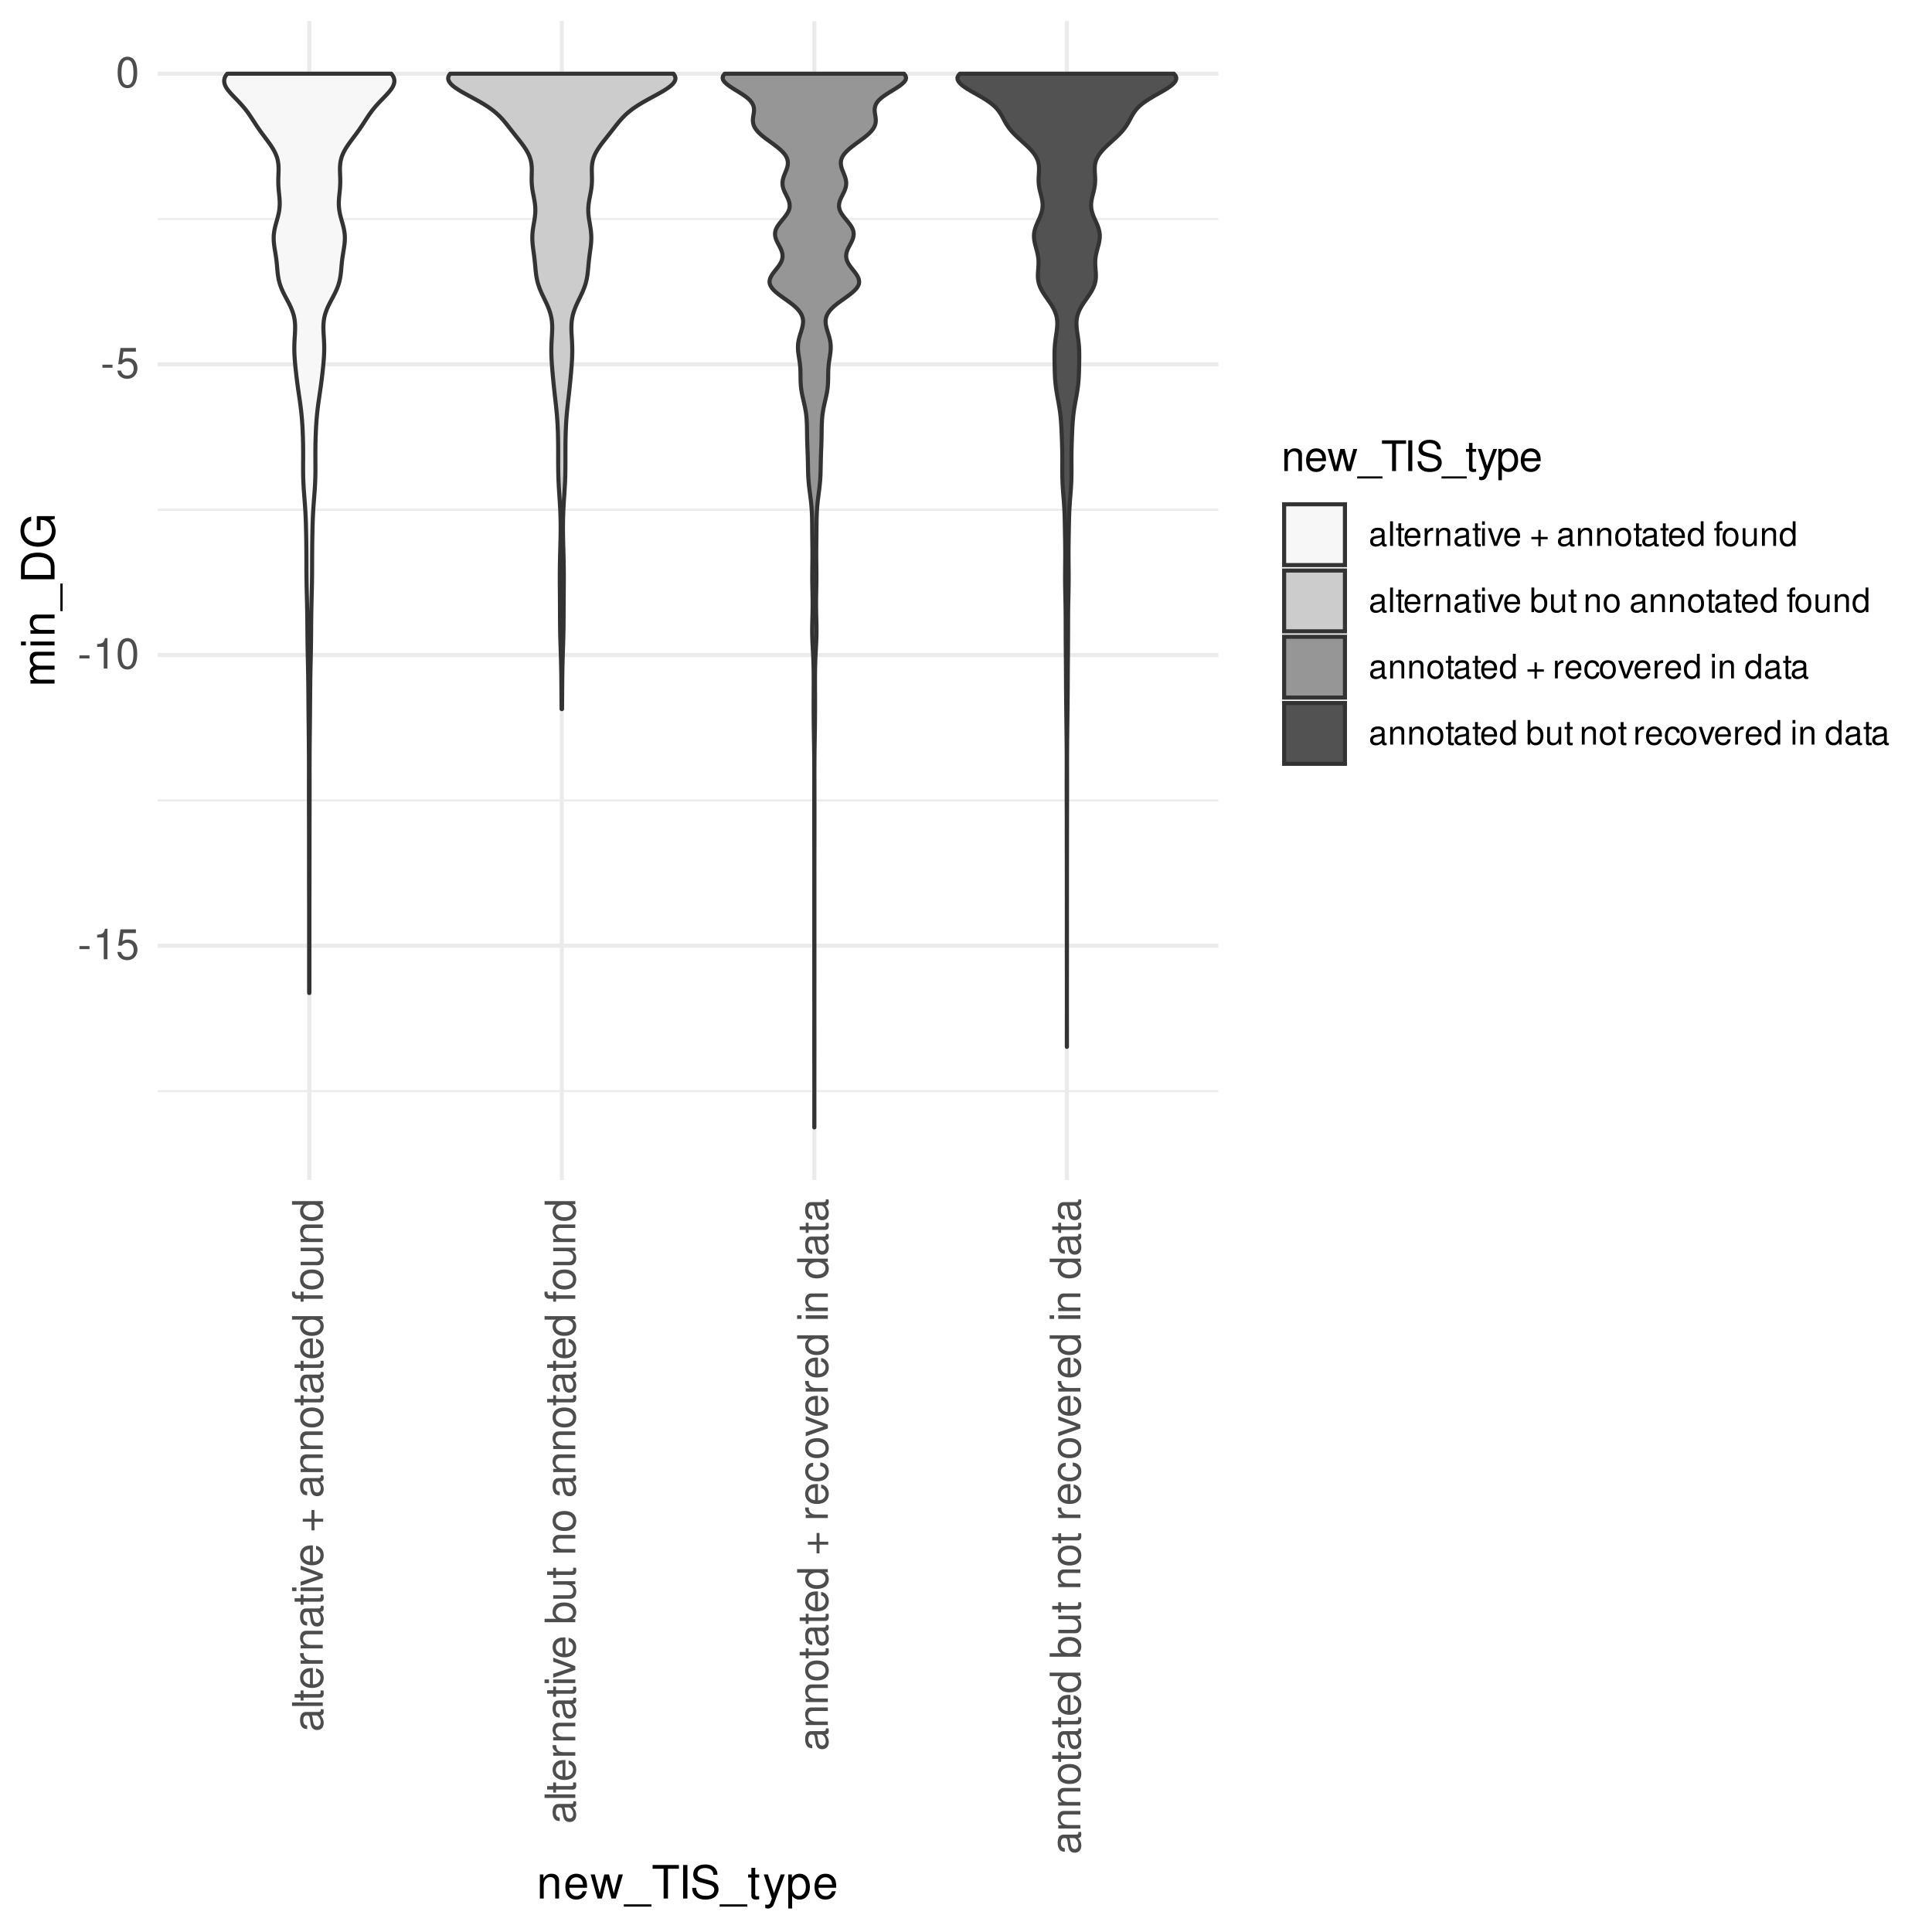 <?xml version="1.0" encoding="UTF-8"?>
<svg xmlns="http://www.w3.org/2000/svg" xmlns:xlink="http://www.w3.org/1999/xlink" width="504pt" height="504pt" viewBox="0 0 504 504" version="1.1">
<defs>
<g>
<symbol overflow="visible" id="glyph0-0">
<path style="stroke:none;" d=""/>
</symbol>
<symbol overflow="visible" id="glyph0-1">
<path style="stroke:none;" d="M 3.125 -3.438 L 0.5 -3.438 L 0.5 -2.641 L 3.125 -2.641 Z M 3.125 -3.438 "/>
</symbol>
<symbol overflow="visible" id="glyph0-2">
<path style="stroke:none;" d="M 2.844 -5.672 L 2.844 0 L 3.812 0 L 3.812 -7.953 L 3.172 -7.953 C 2.844 -6.734 2.625 -6.562 1.125 -6.375 L 1.125 -5.672 Z M 2.844 -5.672 "/>
</symbol>
<symbol overflow="visible" id="glyph0-3">
<path style="stroke:none;" d="M 5.234 -7.797 L 1.203 -7.797 L 0.625 -3.547 L 1.516 -3.547 C 1.969 -4.094 2.344 -4.281 2.953 -4.281 C 4 -4.281 4.656 -3.562 4.656 -2.406 C 4.656 -1.281 4 -0.609 2.953 -0.609 C 2.094 -0.609 1.578 -1.031 1.359 -1.906 L 0.391 -1.906 C 0.516 -1.281 0.625 -0.969 0.859 -0.688 C 1.297 -0.094 2.094 0.25 2.969 0.25 C 4.547 0.25 5.641 -0.891 5.641 -2.547 C 5.641 -4.078 4.625 -5.141 3.125 -5.141 C 2.578 -5.141 2.141 -5 1.688 -4.656 L 1.984 -6.844 L 5.234 -6.844 Z M 5.234 -7.797 "/>
</symbol>
<symbol overflow="visible" id="glyph0-4">
<path style="stroke:none;" d="M 3.031 -7.953 C 2.297 -7.953 1.641 -7.625 1.234 -7.078 C 0.719 -6.375 0.469 -5.328 0.469 -3.844 C 0.469 -1.172 1.359 0.25 3.031 0.25 C 4.672 0.25 5.578 -1.172 5.578 -3.781 C 5.578 -5.328 5.328 -6.359 4.812 -7.078 C 4.406 -7.641 3.766 -7.953 3.031 -7.953 Z M 3.031 -7.094 C 4.062 -7.094 4.594 -6.031 4.594 -3.875 C 4.594 -1.609 4.078 -0.547 3 -0.547 C 1.984 -0.547 1.469 -1.656 1.469 -3.844 C 1.469 -6.031 1.984 -7.094 3.031 -7.094 Z M 3.031 -7.094 "/>
</symbol>
<symbol overflow="visible" id="glyph0-5">
<path style="stroke:none;" d="M 0.766 -5.766 L 0.766 0 L 1.688 0 L 1.688 -3.172 C 1.688 -4.359 2.312 -5.125 3.25 -5.125 C 3.984 -5.125 4.438 -4.688 4.438 -4 L 4.438 0 L 5.359 0 L 5.359 -4.359 C 5.359 -5.312 4.641 -5.922 3.531 -5.922 C 2.672 -5.922 2.125 -5.594 1.609 -4.797 L 1.609 -5.766 Z M 0.766 -5.766 "/>
</symbol>
<symbol overflow="visible" id="glyph0-6">
<path style="stroke:none;" d="M 5.641 -2.578 C 5.641 -3.453 5.578 -3.984 5.406 -4.406 C 5.031 -5.359 4.156 -5.922 3.078 -5.922 C 1.469 -5.922 0.438 -4.703 0.438 -2.812 C 0.438 -0.906 1.438 0.25 3.062 0.25 C 4.375 0.25 5.297 -0.5 5.516 -1.75 L 4.594 -1.75 C 4.344 -0.984 3.828 -0.594 3.094 -0.594 C 2.516 -0.594 2.016 -0.859 1.703 -1.344 C 1.484 -1.672 1.406 -2 1.391 -2.578 Z M 1.422 -3.328 C 1.5 -4.391 2.141 -5.078 3.062 -5.078 C 4 -5.078 4.656 -4.359 4.656 -3.328 Z M 1.422 -3.328 "/>
</symbol>
<symbol overflow="visible" id="glyph0-7">
<path style="stroke:none;" d="M 6.094 0 L 7.781 -5.766 L 6.75 -5.766 L 5.609 -1.281 L 4.484 -5.766 L 3.359 -5.766 L 2.25 -1.281 L 1.078 -5.766 L 0.062 -5.766 L 1.734 0 L 2.766 0 L 3.891 -4.516 L 5.047 0 Z M 6.094 0 "/>
</symbol>
<symbol overflow="visible" id="glyph0-8">
<path style="stroke:none;" d="M 6.359 1.391 L -0.234 1.391 L -0.234 1.938 L 6.359 1.938 Z M 6.359 1.391 "/>
</symbol>
<symbol overflow="visible" id="glyph0-9">
<path style="stroke:none;" d="M 3.891 -7.109 L 6.516 -7.109 L 6.516 -8.016 L 0.234 -8.016 L 0.234 -7.109 L 2.875 -7.109 L 2.875 0 L 3.891 0 Z M 3.891 -7.109 "/>
</symbol>
<symbol overflow="visible" id="glyph0-10">
<path style="stroke:none;" d="M 2.141 -8.016 L 1.094 -8.016 L 1.094 0 L 2.141 0 Z M 2.141 -8.016 "/>
</symbol>
<symbol overflow="visible" id="glyph0-11">
<path style="stroke:none;" d="M 6.562 -5.672 C 6.562 -6.219 6.516 -6.375 6.344 -6.75 C 5.906 -7.672 4.969 -8.156 3.625 -8.156 C 1.859 -8.156 0.766 -7.25 0.766 -5.797 C 0.766 -4.812 1.281 -4.203 2.344 -3.922 L 4.328 -3.406 C 5.359 -3.141 5.812 -2.734 5.812 -2.094 C 5.812 -1.672 5.578 -1.234 5.234 -0.984 C 4.922 -0.766 4.406 -0.656 3.766 -0.656 C 2.875 -0.656 2.297 -0.859 1.906 -1.312 C 1.609 -1.672 1.484 -2.062 1.5 -2.547 L 0.531 -2.547 C 0.531 -1.812 0.688 -1.328 1 -0.891 C 1.547 -0.125 2.469 0.25 3.703 0.25 C 4.656 0.25 5.438 0.031 5.953 -0.359 C 6.484 -0.797 6.828 -1.5 6.828 -2.203 C 6.828 -3.188 6.219 -3.922 5.125 -4.219 L 3.109 -4.75 C 2.141 -5.016 1.797 -5.328 1.797 -5.938 C 1.797 -6.75 2.516 -7.297 3.594 -7.297 C 4.859 -7.297 5.578 -6.719 5.594 -5.672 Z M 6.562 -5.672 "/>
</symbol>
<symbol overflow="visible" id="glyph0-12">
<path style="stroke:none;" d="M 2.797 -5.766 L 1.844 -5.766 L 1.844 -7.344 L 0.938 -7.344 L 0.938 -5.766 L 0.156 -5.766 L 0.156 -5.016 L 0.938 -5.016 L 0.938 -0.656 C 0.938 -0.062 1.328 0.25 2.047 0.25 C 2.281 0.25 2.484 0.234 2.797 0.172 L 2.797 -0.594 C 2.656 -0.562 2.547 -0.547 2.359 -0.547 C 1.953 -0.547 1.844 -0.656 1.844 -1.062 L 1.844 -5.016 L 2.797 -5.016 Z M 2.797 -5.766 "/>
</symbol>
<symbol overflow="visible" id="glyph0-13">
<path style="stroke:none;" d="M 4.266 -5.766 L 2.672 -1.281 L 1.203 -5.766 L 0.219 -5.766 L 2.172 0.016 L 1.812 0.938 C 1.656 1.344 1.469 1.5 1.078 1.5 C 0.922 1.5 0.797 1.469 0.594 1.438 L 0.594 2.25 C 0.781 2.359 0.969 2.391 1.203 2.391 C 1.5 2.391 1.828 2.297 2.062 2.125 C 2.359 1.906 2.516 1.672 2.688 1.203 L 5.266 -5.766 Z M 4.266 -5.766 "/>
</symbol>
<symbol overflow="visible" id="glyph0-14">
<path style="stroke:none;" d="M 0.594 2.391 L 1.516 2.391 L 1.516 -0.609 C 2 -0.016 2.547 0.25 3.281 0.25 C 4.781 0.25 5.75 -0.953 5.75 -2.781 C 5.75 -4.719 4.812 -5.922 3.281 -5.922 C 2.5 -5.922 1.875 -5.578 1.438 -4.891 L 1.438 -5.766 L 0.594 -5.766 Z M 3.125 -5.078 C 4.141 -5.078 4.797 -4.188 4.797 -2.812 C 4.797 -1.5 4.125 -0.609 3.125 -0.609 C 2.141 -0.609 1.516 -1.484 1.516 -2.844 C 1.516 -4.188 2.141 -5.078 3.125 -5.078 Z M 3.125 -5.078 "/>
</symbol>
<symbol overflow="visible" id="glyph1-0">
<path style="stroke:none;" d=""/>
</symbol>
<symbol overflow="visible" id="glyph1-1">
<path style="stroke:none;" d="M -0.531 -5.891 C -0.516 -5.781 -0.516 -5.734 -0.516 -5.688 C -0.516 -5.375 -0.688 -5.188 -0.969 -5.188 L -4.359 -5.188 C -5.375 -5.188 -5.922 -4.438 -5.922 -3.031 C -5.922 -2.172 -5.688 -1.5 -5.266 -1.109 C -4.969 -0.844 -4.625 -0.734 -4.062 -0.719 L -4.062 -1.641 C -4.766 -1.719 -5.078 -2.141 -5.078 -2.984 C -5.078 -3.828 -4.781 -4.281 -4.219 -4.281 L -3.984 -4.281 C -3.594 -4.266 -3.438 -4.062 -3.344 -3.328 C -3.172 -2.031 -3.141 -1.828 -2.984 -1.469 C -2.703 -0.797 -2.203 -0.469 -1.453 -0.469 C -0.406 -0.469 0.25 -1.188 0.25 -2.359 C 0.25 -3.078 0 -3.656 -0.594 -4.312 C 0 -4.375 0.25 -4.656 0.25 -5.266 C 0.25 -5.453 0.234 -5.578 0.156 -5.891 Z M -1.812 -4.281 C -1.5 -4.281 -1.312 -4.188 -1.062 -3.922 C -0.719 -3.547 -0.547 -3.094 -0.547 -2.547 C -0.547 -1.844 -0.891 -1.422 -1.469 -1.422 C -2.078 -1.422 -2.391 -1.812 -2.531 -2.812 C -2.656 -3.781 -2.703 -3.969 -2.844 -4.281 Z M -1.812 -4.281 "/>
</symbol>
<symbol overflow="visible" id="glyph1-2">
<path style="stroke:none;" d="M -8.016 -1.672 L -8.016 -0.75 L 0 -0.75 L 0 -1.672 Z M -8.016 -1.672 "/>
</symbol>
<symbol overflow="visible" id="glyph1-3">
<path style="stroke:none;" d="M -5.766 -2.797 L -5.766 -1.844 L -7.344 -1.844 L -7.344 -0.938 L -5.766 -0.938 L -5.766 -0.156 L -5.016 -0.156 L -5.016 -0.938 L -0.656 -0.938 C -0.062 -0.938 0.25 -1.328 0.25 -2.047 C 0.25 -2.281 0.234 -2.484 0.172 -2.797 L -0.594 -2.797 C -0.562 -2.656 -0.547 -2.547 -0.547 -2.359 C -0.547 -1.953 -0.656 -1.844 -1.062 -1.844 L -5.016 -1.844 L -5.016 -2.797 Z M -5.766 -2.797 "/>
</symbol>
<symbol overflow="visible" id="glyph1-4">
<path style="stroke:none;" d="M -2.578 -5.641 C -3.453 -5.641 -3.984 -5.578 -4.406 -5.406 C -5.359 -5.031 -5.922 -4.156 -5.922 -3.078 C -5.922 -1.469 -4.703 -0.438 -2.812 -0.438 C -0.906 -0.438 0.25 -1.438 0.25 -3.062 C 0.25 -4.375 -0.5 -5.297 -1.75 -5.516 L -1.75 -4.594 C -0.984 -4.344 -0.594 -3.828 -0.594 -3.094 C -0.594 -2.516 -0.859 -2.016 -1.344 -1.703 C -1.672 -1.484 -2 -1.406 -2.578 -1.391 Z M -3.328 -1.422 C -4.391 -1.5 -5.078 -2.141 -5.078 -3.062 C -5.078 -4 -4.359 -4.656 -3.328 -4.656 Z M -3.328 -1.422 "/>
</symbol>
<symbol overflow="visible" id="glyph1-5">
<path style="stroke:none;" d="M -5.766 -0.766 L 0 -0.766 L 0 -1.688 L -2.984 -1.688 C -4.375 -1.688 -5 -2.266 -4.969 -3.531 L -5.891 -3.531 C -5.922 -3.375 -5.922 -3.281 -5.922 -3.172 C -5.922 -2.578 -5.578 -2.141 -4.719 -1.609 L -5.766 -1.609 Z M -5.766 -0.766 "/>
</symbol>
<symbol overflow="visible" id="glyph1-6">
<path style="stroke:none;" d="M -5.766 -0.766 L 0 -0.766 L 0 -1.688 L -3.172 -1.688 C -4.359 -1.688 -5.125 -2.312 -5.125 -3.25 C -5.125 -3.984 -4.688 -4.438 -4 -4.438 L 0 -4.438 L 0 -5.359 L -4.359 -5.359 C -5.312 -5.359 -5.922 -4.641 -5.922 -3.531 C -5.922 -2.672 -5.594 -2.125 -4.797 -1.609 L -5.766 -1.609 Z M -5.766 -0.766 "/>
</symbol>
<symbol overflow="visible" id="glyph1-7">
<path style="stroke:none;" d="M -5.766 -1.656 L -5.766 -0.734 L 0 -0.734 L 0 -1.656 Z M -8.016 -1.656 L -8.016 -0.719 L -6.859 -0.719 L -6.859 -1.656 Z M -8.016 -1.656 "/>
</symbol>
<symbol overflow="visible" id="glyph1-8">
<path style="stroke:none;" d="M 0 -3.141 L -5.766 -5.344 L -5.766 -4.312 L -1.094 -2.688 L -5.766 -1.141 L -5.766 -0.109 L 0 -2.141 Z M 0 -3.141 "/>
</symbol>
<symbol overflow="visible" id="glyph1-9">
<path style="stroke:none;" d=""/>
</symbol>
<symbol overflow="visible" id="glyph1-10">
<path style="stroke:none;" d="M -2.938 -5.875 L -2.938 -3.594 L -5.219 -3.594 L -5.219 -2.828 L -2.938 -2.828 L -2.938 -0.547 L -2.172 -0.547 L -2.172 -2.828 L 0.109 -2.828 L 0.109 -3.594 L -2.172 -3.594 L -2.172 -5.875 Z M -2.938 -5.875 "/>
</symbol>
<symbol overflow="visible" id="glyph1-11">
<path style="stroke:none;" d="M -5.922 -2.984 C -5.922 -1.359 -4.781 -0.391 -2.844 -0.391 C -0.891 -0.391 0.25 -1.359 0.25 -3 C 0.25 -4.625 -0.906 -5.609 -2.797 -5.609 C -4.797 -5.609 -5.922 -4.656 -5.922 -2.984 Z M -5.078 -3 C -5.078 -4.031 -4.234 -4.656 -2.812 -4.656 C -1.438 -4.656 -0.594 -4.016 -0.594 -3 C -0.594 -1.984 -1.438 -1.359 -2.844 -1.359 C -4.234 -1.359 -5.078 -1.984 -5.078 -3 Z M -5.078 -3 "/>
</symbol>
<symbol overflow="visible" id="glyph1-12">
<path style="stroke:none;" d="M -8.016 -5.438 L -8.016 -4.531 L -5.031 -4.531 C -5.625 -4.141 -5.922 -3.531 -5.922 -2.766 C -5.922 -1.266 -4.734 -0.281 -2.891 -0.281 C -0.953 -0.281 0.25 -1.234 0.25 -2.797 C 0.25 -3.594 -0.047 -4.141 -0.766 -4.625 L 0 -4.625 L 0 -5.438 Z M -5.078 -2.922 C -5.078 -3.906 -4.203 -4.531 -2.812 -4.531 C -1.484 -4.531 -0.609 -3.891 -0.609 -2.922 C -0.609 -1.906 -1.5 -1.25 -2.844 -1.25 C -4.188 -1.25 -5.078 -1.906 -5.078 -2.922 Z M -5.078 -2.922 "/>
</symbol>
<symbol overflow="visible" id="glyph1-13">
<path style="stroke:none;" d="M -5.766 -2.844 L -5.766 -1.875 L -6.672 -1.875 C -7.047 -1.875 -7.25 -2.094 -7.25 -2.516 C -7.25 -2.594 -7.25 -2.625 -7.234 -2.844 L -8 -2.844 C -8.047 -2.625 -8.047 -2.516 -8.047 -2.328 C -8.047 -1.469 -7.562 -0.969 -6.75 -0.969 L -5.766 -0.969 L -5.766 -0.203 L -5.016 -0.203 L -5.016 -0.969 L 0 -0.969 L 0 -1.875 L -5.016 -1.875 L -5.016 -2.844 Z M -5.766 -2.844 "/>
</symbol>
<symbol overflow="visible" id="glyph1-14">
<path style="stroke:none;" d="M 0 -5.297 L -5.766 -5.297 L -5.766 -4.391 L -2.5 -4.391 C -1.312 -4.391 -0.547 -3.766 -0.547 -2.812 C -0.547 -2.094 -0.984 -1.625 -1.688 -1.625 L -5.766 -1.625 L -5.766 -0.719 L -1.312 -0.719 C -0.359 -0.719 0.25 -1.438 0.25 -2.547 C 0.25 -3.406 -0.047 -3.938 -0.797 -4.484 L 0 -4.484 Z M 0 -5.297 "/>
</symbol>
<symbol overflow="visible" id="glyph1-15">
<path style="stroke:none;" d="M -8.016 -0.594 L 0 -0.594 L 0 -1.422 L -0.734 -1.422 C -0.062 -1.859 0.25 -2.438 0.25 -3.25 C 0.25 -4.766 -0.984 -5.75 -2.906 -5.75 C -4.781 -5.75 -5.922 -4.812 -5.922 -3.281 C -5.922 -2.5 -5.625 -1.938 -4.984 -1.5 L -8.016 -1.5 Z M -5.078 -3.109 C -5.078 -4.141 -4.188 -4.797 -2.812 -4.797 C -1.5 -4.797 -0.609 -4.109 -0.609 -3.109 C -0.609 -2.141 -1.484 -1.5 -2.844 -1.5 C -4.188 -1.5 -5.078 -2.141 -5.078 -3.109 Z M -5.078 -3.109 "/>
</symbol>
<symbol overflow="visible" id="glyph1-16">
<path style="stroke:none;" d="M -3.828 -5.188 C -4.391 -5.141 -4.75 -5.016 -5.078 -4.797 C -5.609 -4.406 -5.922 -3.703 -5.922 -2.906 C -5.922 -1.344 -4.703 -0.344 -2.781 -0.344 C -0.922 -0.344 0.25 -1.328 0.25 -2.891 C 0.25 -4.266 -0.578 -5.141 -1.984 -5.25 L -1.984 -4.328 C -1.062 -4.172 -0.594 -3.703 -0.594 -2.922 C -0.594 -1.906 -1.422 -1.297 -2.781 -1.297 C -4.219 -1.297 -5.078 -1.891 -5.078 -2.891 C -5.078 -3.656 -4.625 -4.141 -3.828 -4.25 Z M -3.828 -5.188 "/>
</symbol>
<symbol overflow="visible" id="glyph2-0">
<path style="stroke:none;" d=""/>
</symbol>
<symbol overflow="visible" id="glyph2-1">
<path style="stroke:none;" d="M 0.844 -6.281 L 0.844 0 L 1.844 0 L 1.844 -3.469 C 1.844 -4.75 2.516 -5.594 3.547 -5.594 C 4.344 -5.594 4.844 -5.109 4.844 -4.359 L 4.844 0 L 5.844 0 L 5.844 -4.75 C 5.844 -5.797 5.062 -6.469 3.859 -6.469 C 2.922 -6.469 2.312 -6.109 1.766 -5.234 L 1.766 -6.281 Z M 0.844 -6.281 "/>
</symbol>
<symbol overflow="visible" id="glyph2-2">
<path style="stroke:none;" d="M 6.156 -2.812 C 6.156 -3.766 6.078 -4.344 5.906 -4.812 C 5.5 -5.844 4.531 -6.469 3.359 -6.469 C 1.609 -6.469 0.484 -5.141 0.484 -3.062 C 0.484 -0.984 1.562 0.281 3.344 0.281 C 4.781 0.281 5.766 -0.547 6.031 -1.906 L 5.016 -1.906 C 4.734 -1.078 4.172 -0.641 3.375 -0.641 C 2.734 -0.641 2.203 -0.938 1.859 -1.469 C 1.625 -1.828 1.531 -2.188 1.531 -2.812 Z M 1.547 -3.625 C 1.625 -4.781 2.344 -5.547 3.344 -5.547 C 4.375 -5.547 5.078 -4.75 5.078 -3.625 Z M 1.547 -3.625 "/>
</symbol>
<symbol overflow="visible" id="glyph2-3">
<path style="stroke:none;" d="M 6.641 0 L 8.5 -6.281 L 7.375 -6.281 L 6.125 -1.391 L 4.891 -6.281 L 3.656 -6.281 L 2.453 -1.391 L 1.172 -6.281 L 0.078 -6.281 L 1.891 0 L 3.031 0 L 4.234 -4.938 L 5.516 0 Z M 6.641 0 "/>
</symbol>
<symbol overflow="visible" id="glyph2-4">
<path style="stroke:none;" d="M 6.938 1.516 L -0.266 1.516 L -0.266 2.109 L 6.938 2.109 Z M 6.938 1.516 "/>
</symbol>
<symbol overflow="visible" id="glyph2-5">
<path style="stroke:none;" d="M 4.25 -7.766 L 7.109 -7.766 L 7.109 -8.75 L 0.25 -8.75 L 0.25 -7.766 L 3.125 -7.766 L 3.125 0 L 4.25 0 Z M 4.25 -7.766 "/>
</symbol>
<symbol overflow="visible" id="glyph2-6">
<path style="stroke:none;" d="M 2.328 -8.75 L 1.203 -8.75 L 1.203 0 L 2.328 0 Z M 2.328 -8.75 "/>
</symbol>
<symbol overflow="visible" id="glyph2-7">
<path style="stroke:none;" d="M 7.156 -6.188 C 7.156 -6.781 7.109 -6.953 6.922 -7.359 C 6.438 -8.359 5.422 -8.891 3.953 -8.891 C 2.031 -8.891 0.844 -7.906 0.844 -6.328 C 0.844 -5.25 1.406 -4.578 2.562 -4.281 L 4.734 -3.703 C 5.844 -3.422 6.344 -2.969 6.344 -2.297 C 6.344 -1.828 6.078 -1.344 5.719 -1.078 C 5.359 -0.828 4.812 -0.703 4.109 -0.703 C 3.141 -0.703 2.516 -0.938 2.094 -1.438 C 1.766 -1.828 1.625 -2.25 1.625 -2.781 L 0.578 -2.781 C 0.594 -1.984 0.75 -1.453 1.094 -0.969 C 1.688 -0.141 2.703 0.281 4.031 0.281 C 5.078 0.281 5.922 0.031 6.484 -0.391 C 7.078 -0.859 7.453 -1.641 7.453 -2.406 C 7.453 -3.484 6.781 -4.266 5.594 -4.594 L 3.391 -5.188 C 2.344 -5.469 1.953 -5.812 1.953 -6.484 C 1.953 -7.375 2.734 -7.953 3.906 -7.953 C 5.297 -7.953 6.078 -7.328 6.094 -6.188 Z M 7.156 -6.188 "/>
</symbol>
<symbol overflow="visible" id="glyph2-8">
<path style="stroke:none;" d="M 3.047 -6.281 L 2.016 -6.281 L 2.016 -8.016 L 1.016 -8.016 L 1.016 -6.281 L 0.172 -6.281 L 0.172 -5.469 L 1.016 -5.469 L 1.016 -0.719 C 1.016 -0.078 1.453 0.281 2.234 0.281 C 2.5 0.281 2.719 0.25 3.047 0.188 L 3.047 -0.641 C 2.906 -0.609 2.766 -0.594 2.562 -0.594 C 2.141 -0.594 2.016 -0.719 2.016 -1.156 L 2.016 -5.469 L 3.047 -5.469 Z M 3.047 -6.281 "/>
</symbol>
<symbol overflow="visible" id="glyph2-9">
<path style="stroke:none;" d="M 4.656 -6.281 L 2.922 -1.391 L 1.312 -6.281 L 0.234 -6.281 L 2.359 0.031 L 1.984 1.016 C 1.812 1.469 1.594 1.625 1.172 1.625 C 1.016 1.625 0.859 1.609 0.641 1.562 L 0.641 2.453 C 0.859 2.562 1.062 2.609 1.312 2.609 C 1.641 2.609 1.984 2.516 2.25 2.312 C 2.562 2.094 2.75 1.828 2.938 1.312 L 5.734 -6.281 Z M 4.656 -6.281 "/>
</symbol>
<symbol overflow="visible" id="glyph2-10">
<path style="stroke:none;" d="M 0.641 2.609 L 1.656 2.609 L 1.656 -0.656 C 2.188 -0.016 2.766 0.281 3.594 0.281 C 5.219 0.281 6.281 -1.031 6.281 -3.031 C 6.281 -5.141 5.25 -6.469 3.578 -6.469 C 2.719 -6.469 2.047 -6.078 1.578 -5.344 L 1.578 -6.281 L 0.641 -6.281 Z M 3.406 -5.531 C 4.516 -5.531 5.234 -4.562 5.234 -3.062 C 5.234 -1.625 4.5 -0.656 3.406 -0.656 C 2.344 -0.656 1.656 -1.625 1.656 -3.094 C 1.656 -4.578 2.344 -5.531 3.406 -5.531 Z M 3.406 -5.531 "/>
</symbol>
<symbol overflow="visible" id="glyph3-0">
<path style="stroke:none;" d=""/>
</symbol>
<symbol overflow="visible" id="glyph3-1">
<path style="stroke:none;" d="M -6.281 -0.844 L 0 -0.844 L 0 -1.844 L -3.953 -1.844 C -4.859 -1.844 -5.594 -2.516 -5.594 -3.328 C -5.594 -4.062 -5.141 -4.484 -4.328 -4.484 L 0 -4.484 L 0 -5.5 L -3.953 -5.5 C -4.859 -5.5 -5.594 -6.156 -5.594 -6.969 C -5.594 -7.703 -5.125 -8.141 -4.328 -8.141 L 0 -8.141 L 0 -9.141 L -4.719 -9.141 C -5.844 -9.141 -6.469 -8.5 -6.469 -7.312 C -6.469 -6.484 -6.219 -5.969 -5.516 -5.391 C -6.188 -5.016 -6.469 -4.516 -6.469 -3.703 C -6.469 -2.859 -6.156 -2.297 -5.406 -1.766 L -6.281 -1.766 Z M -6.281 -0.844 "/>
</symbol>
<symbol overflow="visible" id="glyph3-2">
<path style="stroke:none;" d="M -6.281 -1.797 L -6.281 -0.797 L 0 -0.797 L 0 -1.797 Z M -8.75 -1.797 L -8.75 -0.797 L -7.484 -0.797 L -7.484 -1.797 Z M -8.75 -1.797 "/>
</symbol>
<symbol overflow="visible" id="glyph3-3">
<path style="stroke:none;" d="M -6.281 -0.844 L 0 -0.844 L 0 -1.844 L -3.469 -1.844 C -4.75 -1.844 -5.594 -2.516 -5.594 -3.547 C -5.594 -4.344 -5.109 -4.844 -4.359 -4.844 L 0 -4.844 L 0 -5.844 L -4.75 -5.844 C -5.797 -5.844 -6.469 -5.062 -6.469 -3.859 C -6.469 -2.922 -6.109 -2.312 -5.234 -1.766 L -6.281 -1.766 Z M -6.281 -0.844 "/>
</symbol>
<symbol overflow="visible" id="glyph3-4">
<path style="stroke:none;" d="M 1.516 -6.938 L 1.516 0.266 L 2.109 0.266 L 2.109 -6.938 Z M 1.516 -6.938 "/>
</symbol>
<symbol overflow="visible" id="glyph3-5">
<path style="stroke:none;" d="M 0 -1.062 L 0 -4.438 C 0 -6.641 -1.656 -8 -4.375 -8 C -7.094 -8 -8.75 -6.656 -8.75 -4.438 L -8.75 -1.062 Z M -0.984 -2.188 L -7.766 -2.188 L -7.766 -4.25 C -7.766 -5.969 -6.594 -6.891 -4.375 -6.891 C -2.141 -6.891 -0.984 -5.969 -0.984 -4.25 Z M -0.984 -2.188 "/>
</symbol>
<symbol overflow="visible" id="glyph3-6">
<path style="stroke:none;" d="M -4.625 -8.516 L -4.625 -4.859 L -3.641 -4.859 L -3.641 -7.531 L -3.391 -7.531 C -1.844 -7.531 -0.703 -6.375 -0.703 -4.781 C -0.703 -3.891 -1.031 -3.078 -1.594 -2.562 C -2.219 -1.984 -3.266 -1.641 -4.344 -1.641 C -6.484 -1.641 -7.906 -2.875 -7.906 -4.719 C -7.906 -6.047 -7.219 -7.016 -6.094 -7.25 L -6.094 -8.391 C -7.875 -8.078 -8.891 -6.734 -8.891 -4.734 C -8.891 -3.656 -8.609 -2.797 -8.047 -2.109 C -7.219 -1.094 -5.859 -0.531 -4.281 -0.531 C -1.594 -0.531 0.281 -2.172 0.281 -4.531 C 0.281 -5.719 -0.172 -6.656 -1.109 -7.531 L 0.047 -7.797 L 0.047 -8.516 Z M -4.625 -8.516 "/>
</symbol>
<symbol overflow="visible" id="glyph4-0">
<path style="stroke:none;" d=""/>
</symbol>
<symbol overflow="visible" id="glyph4-1">
<path style="stroke:none;" d="M 4.703 -0.438 C 4.625 -0.406 4.594 -0.406 4.547 -0.406 C 4.297 -0.406 4.156 -0.547 4.156 -0.781 L 4.156 -3.484 C 4.156 -4.297 3.547 -4.734 2.422 -4.734 C 1.734 -4.734 1.203 -4.547 0.891 -4.203 C 0.672 -3.969 0.594 -3.703 0.578 -3.25 L 1.312 -3.25 C 1.375 -3.812 1.703 -4.062 2.391 -4.062 C 3.062 -4.062 3.422 -3.812 3.422 -3.375 L 3.422 -3.188 C 3.406 -2.875 3.25 -2.75 2.656 -2.672 C 1.625 -2.547 1.453 -2.5 1.172 -2.391 C 0.641 -2.156 0.375 -1.766 0.375 -1.156 C 0.375 -0.328 0.953 0.203 1.875 0.203 C 2.469 0.203 2.922 0 3.453 -0.469 C 3.5 0 3.734 0.203 4.203 0.203 C 4.359 0.203 4.453 0.188 4.703 0.125 Z M 3.422 -1.453 C 3.422 -1.203 3.359 -1.062 3.125 -0.859 C 2.828 -0.578 2.469 -0.438 2.047 -0.438 C 1.469 -0.438 1.141 -0.719 1.141 -1.172 C 1.141 -1.656 1.453 -1.906 2.25 -2.016 C 3.031 -2.125 3.172 -2.156 3.422 -2.281 Z M 3.422 -1.453 "/>
</symbol>
<symbol overflow="visible" id="glyph4-2">
<path style="stroke:none;" d="M 1.344 -6.406 L 0.594 -6.406 L 0.594 0 L 1.344 0 Z M 1.344 -6.406 "/>
</symbol>
<symbol overflow="visible" id="glyph4-3">
<path style="stroke:none;" d="M 2.234 -4.609 L 1.484 -4.609 L 1.484 -5.875 L 0.75 -5.875 L 0.75 -4.609 L 0.125 -4.609 L 0.125 -4.016 L 0.75 -4.016 L 0.75 -0.531 C 0.75 -0.047 1.062 0.203 1.641 0.203 C 1.828 0.203 1.984 0.188 2.234 0.141 L 2.234 -0.469 C 2.125 -0.453 2.031 -0.438 1.875 -0.438 C 1.562 -0.438 1.484 -0.531 1.484 -0.859 L 1.484 -4.016 L 2.234 -4.016 Z M 2.234 -4.609 "/>
</symbol>
<symbol overflow="visible" id="glyph4-4">
<path style="stroke:none;" d="M 4.516 -2.062 C 4.516 -2.766 4.453 -3.188 4.328 -3.531 C 4.031 -4.281 3.328 -4.734 2.469 -4.734 C 1.172 -4.734 0.359 -3.766 0.359 -2.25 C 0.359 -0.719 1.141 0.203 2.453 0.203 C 3.5 0.203 4.234 -0.391 4.422 -1.406 L 3.672 -1.406 C 3.469 -0.797 3.062 -0.469 2.469 -0.469 C 2 -0.469 1.609 -0.688 1.359 -1.078 C 1.188 -1.344 1.125 -1.594 1.125 -2.062 Z M 1.141 -2.656 C 1.203 -3.516 1.719 -4.062 2.453 -4.062 C 3.203 -4.062 3.719 -3.484 3.719 -2.656 Z M 1.141 -2.656 "/>
</symbol>
<symbol overflow="visible" id="glyph4-5">
<path style="stroke:none;" d="M 0.609 -4.609 L 0.609 0 L 1.344 0 L 1.344 -2.391 C 1.359 -3.5 1.812 -4 2.828 -3.969 L 2.828 -4.719 C 2.703 -4.734 2.625 -4.734 2.547 -4.734 C 2.062 -4.734 1.703 -4.453 1.281 -3.781 L 1.281 -4.609 Z M 0.609 -4.609 "/>
</symbol>
<symbol overflow="visible" id="glyph4-6">
<path style="stroke:none;" d="M 0.609 -4.609 L 0.609 0 L 1.359 0 L 1.359 -2.547 C 1.359 -3.484 1.844 -4.094 2.609 -4.094 C 3.188 -4.094 3.547 -3.75 3.547 -3.188 L 3.547 0 L 4.281 0 L 4.281 -3.484 C 4.281 -4.25 3.719 -4.734 2.828 -4.734 C 2.141 -4.734 1.703 -4.484 1.297 -3.828 L 1.297 -4.609 Z M 0.609 -4.609 "/>
</symbol>
<symbol overflow="visible" id="glyph4-7">
<path style="stroke:none;" d="M 1.312 -4.609 L 0.594 -4.609 L 0.594 0 L 1.312 0 Z M 1.312 -6.406 L 0.578 -6.406 L 0.578 -5.484 L 1.312 -5.484 Z M 1.312 -6.406 "/>
</symbol>
<symbol overflow="visible" id="glyph4-8">
<path style="stroke:none;" d="M 2.5 0 L 4.281 -4.609 L 3.453 -4.609 L 2.141 -0.875 L 0.922 -4.609 L 0.094 -4.609 L 1.703 0 Z M 2.5 0 "/>
</symbol>
<symbol overflow="visible" id="glyph4-9">
<path style="stroke:none;" d=""/>
</symbol>
<symbol overflow="visible" id="glyph4-10">
<path style="stroke:none;" d="M 4.703 -2.344 L 2.875 -2.344 L 2.875 -4.172 L 2.266 -4.172 L 2.266 -2.344 L 0.438 -2.344 L 0.438 -1.734 L 2.266 -1.734 L 2.266 0.094 L 2.875 0.094 L 2.875 -1.734 L 4.703 -1.734 Z M 4.703 -2.344 "/>
</symbol>
<symbol overflow="visible" id="glyph4-11">
<path style="stroke:none;" d="M 2.391 -4.734 C 1.094 -4.734 0.312 -3.812 0.312 -2.266 C 0.312 -0.719 1.094 0.203 2.406 0.203 C 3.703 0.203 4.484 -0.719 4.484 -2.234 C 4.484 -3.828 3.734 -4.734 2.391 -4.734 Z M 2.406 -4.062 C 3.234 -4.062 3.719 -3.391 3.719 -2.25 C 3.719 -1.156 3.203 -0.469 2.406 -0.469 C 1.578 -0.469 1.078 -1.156 1.078 -2.266 C 1.078 -3.391 1.578 -4.062 2.406 -4.062 Z M 2.406 -4.062 "/>
</symbol>
<symbol overflow="visible" id="glyph4-12">
<path style="stroke:none;" d="M 4.359 -6.406 L 3.625 -6.406 L 3.625 -4.031 C 3.312 -4.5 2.828 -4.734 2.203 -4.734 C 1.016 -4.734 0.234 -3.781 0.234 -2.312 C 0.234 -0.75 0.984 0.203 2.234 0.203 C 2.875 0.203 3.312 -0.031 3.703 -0.609 L 3.703 0 L 4.359 0 Z M 2.328 -4.062 C 3.125 -4.062 3.625 -3.359 3.625 -2.25 C 3.625 -1.188 3.109 -0.484 2.344 -0.484 C 1.531 -0.484 1 -1.203 1 -2.266 C 1 -3.344 1.531 -4.062 2.328 -4.062 Z M 2.328 -4.062 "/>
</symbol>
<symbol overflow="visible" id="glyph4-13">
<path style="stroke:none;" d="M 2.266 -4.609 L 1.5 -4.609 L 1.5 -5.328 C 1.5 -5.641 1.672 -5.797 2.016 -5.797 C 2.078 -5.797 2.109 -5.797 2.266 -5.781 L 2.266 -6.391 C 2.109 -6.438 2 -6.438 1.859 -6.438 C 1.172 -6.438 0.781 -6.047 0.781 -5.391 L 0.781 -4.609 L 0.156 -4.609 L 0.156 -4.016 L 0.781 -4.016 L 0.781 0 L 1.5 0 L 1.5 -4.016 L 2.266 -4.016 Z M 2.266 -4.609 "/>
</symbol>
<symbol overflow="visible" id="glyph4-14">
<path style="stroke:none;" d="M 4.234 0 L 4.234 -4.609 L 3.516 -4.609 L 3.516 -2 C 3.516 -1.062 3.016 -0.438 2.25 -0.438 C 1.672 -0.438 1.297 -0.797 1.297 -1.344 L 1.297 -4.609 L 0.578 -4.609 L 0.578 -1.062 C 0.578 -0.297 1.141 0.203 2.047 0.203 C 2.719 0.203 3.156 -0.031 3.578 -0.641 L 3.578 0 Z M 4.234 0 "/>
</symbol>
<symbol overflow="visible" id="glyph4-15">
<path style="stroke:none;" d="M 0.469 -6.406 L 0.469 0 L 1.141 0 L 1.141 -0.594 C 1.484 -0.047 1.953 0.203 2.594 0.203 C 3.812 0.203 4.594 -0.797 4.594 -2.328 C 4.594 -3.812 3.859 -4.734 2.625 -4.734 C 2 -4.734 1.547 -4.5 1.203 -3.984 L 1.203 -6.406 Z M 2.484 -4.062 C 3.312 -4.062 3.828 -3.344 3.828 -2.25 C 3.828 -1.203 3.297 -0.484 2.484 -0.484 C 1.703 -0.484 1.203 -1.188 1.203 -2.266 C 1.203 -3.359 1.703 -4.062 2.484 -4.062 Z M 2.484 -4.062 "/>
</symbol>
<symbol overflow="visible" id="glyph4-16">
<path style="stroke:none;" d="M 4.141 -3.062 C 4.109 -3.516 4.016 -3.797 3.828 -4.062 C 3.516 -4.484 2.969 -4.734 2.328 -4.734 C 1.078 -4.734 0.266 -3.75 0.266 -2.219 C 0.266 -0.734 1.062 0.203 2.312 0.203 C 3.406 0.203 4.109 -0.453 4.203 -1.578 L 3.453 -1.578 C 3.328 -0.844 2.953 -0.469 2.328 -0.469 C 1.516 -0.469 1.031 -1.141 1.031 -2.219 C 1.031 -3.375 1.516 -4.062 2.312 -4.062 C 2.922 -4.062 3.312 -3.703 3.406 -3.062 Z M 4.141 -3.062 "/>
</symbol>
</g>
<clipPath id="clip1">
  <path d="M 41.152 284 L 317.844 284 L 317.844 285 L 41.152 285 Z M 41.152 284 "/>
</clipPath>
<clipPath id="clip2">
  <path d="M 41.152 208 L 317.844 208 L 317.844 210 L 41.152 210 Z M 41.152 208 "/>
</clipPath>
<clipPath id="clip3">
  <path d="M 41.152 132 L 317.844 132 L 317.844 134 L 41.152 134 Z M 41.152 132 "/>
</clipPath>
<clipPath id="clip4">
  <path d="M 41.152 56 L 317.844 56 L 317.844 58 L 41.152 58 Z M 41.152 56 "/>
</clipPath>
<clipPath id="clip5">
  <path d="M 41.152 246 L 317.844 246 L 317.844 248 L 41.152 248 Z M 41.152 246 "/>
</clipPath>
<clipPath id="clip6">
  <path d="M 41.152 170 L 317.844 170 L 317.844 172 L 41.152 172 Z M 41.152 170 "/>
</clipPath>
<clipPath id="clip7">
  <path d="M 41.152 94 L 317.844 94 L 317.844 96 L 41.152 96 Z M 41.152 94 "/>
</clipPath>
<clipPath id="clip8">
  <path d="M 41.152 18 L 317.844 18 L 317.844 20 L 41.152 20 Z M 41.152 18 "/>
</clipPath>
<clipPath id="clip9">
  <path d="M 80 5.48 L 82 5.48 L 82 307.852 L 80 307.852 Z M 80 5.48 "/>
</clipPath>
<clipPath id="clip10">
  <path d="M 146 5.48 L 148 5.48 L 148 307.852 L 146 307.852 Z M 146 5.48 "/>
</clipPath>
<clipPath id="clip11">
  <path d="M 211 5.48 L 213 5.48 L 213 307.852 L 211 307.852 Z M 211 5.48 "/>
</clipPath>
<clipPath id="clip12">
  <path d="M 277 5.48 L 279 5.48 L 279 307.852 L 277 307.852 Z M 277 5.48 "/>
</clipPath>
</defs>
<g id="surface2119">
<rect x="0" y="0" width="504" height="504" style="fill:rgb(100%,100%,100%);fill-opacity:1;stroke:none;"/>
<g clip-path="url(#clip1)" clip-rule="nonzero">
<path style="fill:none;stroke-width:0.533;stroke-linecap:butt;stroke-linejoin:round;stroke:rgb(92.157%,92.157%,92.157%);stroke-opacity:1;stroke-miterlimit:10;" d="M 41.152 284.637 L 317.844 284.637 "/>
</g>
<g clip-path="url(#clip2)" clip-rule="nonzero">
<path style="fill:none;stroke-width:0.533;stroke-linecap:butt;stroke-linejoin:round;stroke:rgb(92.157%,92.157%,92.157%);stroke-opacity:1;stroke-miterlimit:10;" d="M 41.152 208.805 L 317.844 208.805 "/>
</g>
<g clip-path="url(#clip3)" clip-rule="nonzero">
<path style="fill:none;stroke-width:0.533;stroke-linecap:butt;stroke-linejoin:round;stroke:rgb(92.157%,92.157%,92.157%);stroke-opacity:1;stroke-miterlimit:10;" d="M 41.152 132.973 L 317.844 132.973 "/>
</g>
<g clip-path="url(#clip4)" clip-rule="nonzero">
<path style="fill:none;stroke-width:0.533;stroke-linecap:butt;stroke-linejoin:round;stroke:rgb(92.157%,92.157%,92.157%);stroke-opacity:1;stroke-miterlimit:10;" d="M 41.152 57.141 L 317.844 57.141 "/>
</g>
<g clip-path="url(#clip5)" clip-rule="nonzero">
<path style="fill:none;stroke-width:1.067;stroke-linecap:butt;stroke-linejoin:round;stroke:rgb(92.157%,92.157%,92.157%);stroke-opacity:1;stroke-miterlimit:10;" d="M 41.152 246.719 L 317.844 246.719 "/>
</g>
<g clip-path="url(#clip6)" clip-rule="nonzero">
<path style="fill:none;stroke-width:1.067;stroke-linecap:butt;stroke-linejoin:round;stroke:rgb(92.157%,92.157%,92.157%);stroke-opacity:1;stroke-miterlimit:10;" d="M 41.152 170.887 L 317.844 170.887 "/>
</g>
<g clip-path="url(#clip7)" clip-rule="nonzero">
<path style="fill:none;stroke-width:1.067;stroke-linecap:butt;stroke-linejoin:round;stroke:rgb(92.157%,92.157%,92.157%);stroke-opacity:1;stroke-miterlimit:10;" d="M 41.152 95.055 L 317.844 95.055 "/>
</g>
<g clip-path="url(#clip8)" clip-rule="nonzero">
<path style="fill:none;stroke-width:1.067;stroke-linecap:butt;stroke-linejoin:round;stroke:rgb(92.157%,92.157%,92.157%);stroke-opacity:1;stroke-miterlimit:10;" d="M 41.152 19.223 L 317.844 19.223 "/>
</g>
<g clip-path="url(#clip9)" clip-rule="nonzero">
<path style="fill:none;stroke-width:1.067;stroke-linecap:butt;stroke-linejoin:round;stroke:rgb(92.157%,92.157%,92.157%);stroke-opacity:1;stroke-miterlimit:10;" d="M 80.68 307.848 L 80.68 5.48 "/>
</g>
<g clip-path="url(#clip10)" clip-rule="nonzero">
<path style="fill:none;stroke-width:1.067;stroke-linecap:butt;stroke-linejoin:round;stroke:rgb(92.157%,92.157%,92.157%);stroke-opacity:1;stroke-miterlimit:10;" d="M 146.559 307.848 L 146.559 5.48 "/>
</g>
<g clip-path="url(#clip11)" clip-rule="nonzero">
<path style="fill:none;stroke-width:1.067;stroke-linecap:butt;stroke-linejoin:round;stroke:rgb(92.157%,92.157%,92.157%);stroke-opacity:1;stroke-miterlimit:10;" d="M 212.438 307.848 L 212.438 5.48 "/>
</g>
<g clip-path="url(#clip12)" clip-rule="nonzero">
<path style="fill:none;stroke-width:1.067;stroke-linecap:butt;stroke-linejoin:round;stroke:rgb(92.157%,92.157%,92.157%);stroke-opacity:1;stroke-miterlimit:10;" d="M 278.316 307.848 L 278.316 5.48 "/>
</g>
<path style="fill-rule:nonzero;fill:rgb(96.863%,96.863%,96.863%);fill-opacity:1;stroke-width:1.067;stroke-linecap:round;stroke-linejoin:round;stroke:rgb(20%,20%,20%);stroke-opacity:1;stroke-miterlimit:10;" d="M 80.648 259.039 L 80.648 257.629 L 80.645 257.16 L 80.645 237.449 L 80.641 236.98 L 80.641 235.574 L 80.637 235.105 L 80.637 234.164 L 80.633 233.695 L 80.633 232.758 L 80.629 232.289 L 80.629 231.348 L 80.625 230.879 L 80.625 229.941 L 80.621 229.473 L 80.621 228.062 L 80.617 227.594 L 80.617 223.371 L 80.613 222.902 L 80.613 217.27 L 80.609 216.801 L 80.609 214.922 L 80.605 214.453 L 80.605 213.047 L 80.602 212.578 L 80.602 211.637 L 80.598 211.168 L 80.598 209.762 L 80.594 209.293 L 80.594 203.191 L 80.598 202.723 L 80.598 199.438 L 80.594 198.969 L 80.594 198.027 L 80.59 197.559 L 80.59 197.09 L 80.578 195.684 L 80.574 195.211 L 80.551 192.398 L 80.547 191.926 L 80.539 191.457 L 80.527 190.051 L 80.52 189.582 L 80.516 189.113 L 80.512 188.641 L 80.504 187.703 L 80.496 187.234 L 80.484 185.828 L 80.48 185.355 L 80.457 182.543 L 80.453 182.07 L 80.43 179.258 L 80.426 178.785 L 80.418 178.316 L 80.414 177.848 L 80.391 176.441 L 80.387 175.973 L 80.375 175.5 L 80.352 174.094 L 80.34 173.625 L 80.332 173.156 L 80.32 172.688 L 80.312 172.215 L 80.301 171.746 L 80.293 171.277 L 80.281 170.809 L 80.273 170.34 L 80.262 169.871 L 80.254 169.402 L 80.246 168.93 L 80.223 167.523 L 80.219 167.055 L 80.211 166.586 L 80.207 166.117 L 80.203 165.645 L 80.176 162.363 L 80.172 161.891 L 80.164 160.953 L 80.133 159.078 L 80.125 158.605 L 80.113 158.137 L 80.105 157.668 L 80.059 155.793 L 80.047 155.32 L 80.012 153.914 L 80.004 153.445 L 79.992 152.977 L 79.984 152.508 L 79.977 152.035 L 79.961 151.098 L 79.945 149.223 L 79.941 148.75 L 79.941 148.281 L 79.938 147.812 L 79.938 146.875 L 79.934 146.406 L 79.934 145.938 L 79.93 145.465 L 79.93 144.996 L 79.922 144.059 L 79.922 143.59 L 79.914 143.121 L 79.91 142.652 L 79.906 142.18 L 79.898 141.711 L 79.895 141.242 L 79.863 139.367 L 79.855 138.895 L 79.797 136.551 L 79.781 136.082 L 79.762 135.609 L 79.723 134.672 L 79.652 133.266 L 79.621 132.797 L 79.59 132.324 L 79.527 131.387 L 79.457 130.449 L 79.418 129.98 L 79.383 129.512 L 79.348 129.039 L 79.277 128.102 L 79.215 127.164 L 79.188 126.695 L 79.164 126.227 L 79.141 125.754 L 79.121 125.285 L 79.105 124.816 L 79.082 123.879 L 79.074 122.941 L 79.07 122.469 L 79.07 121.531 L 79.074 121.062 L 79.074 120.594 L 79.082 119.656 L 79.082 117.777 L 79.07 116.371 L 79.062 115.898 L 79.051 115.43 L 79.043 114.961 L 79.027 114.492 L 79.016 114.023 L 78.996 113.555 L 78.98 113.086 L 78.961 112.613 L 78.941 112.145 L 78.918 111.676 L 78.863 110.738 L 78.801 109.801 L 78.762 109.328 L 78.723 108.859 L 78.68 108.391 L 78.586 107.453 L 78.477 106.516 L 78.418 106.043 L 78.293 105.105 L 78.094 103.699 L 78.023 103.23 L 77.953 102.758 L 77.82 101.82 L 77.75 101.352 L 77.688 100.883 L 77.621 100.414 L 77.559 99.945 L 77.5 99.473 L 77.438 99.004 L 77.383 98.535 L 77.324 98.066 L 77.27 97.598 L 77.168 96.66 L 77.117 96.188 L 77.066 95.719 L 77.023 95.25 L 76.977 94.781 L 76.898 93.844 L 76.836 92.906 L 76.812 92.434 L 76.793 91.965 L 76.781 91.496 L 76.777 91.027 L 76.777 90.559 L 76.785 90.09 L 76.801 89.621 L 76.816 89.148 L 76.84 88.68 L 76.895 87.742 L 76.926 87.273 L 76.973 86.336 L 76.984 85.863 L 76.992 85.395 L 76.984 84.926 L 76.961 84.457 L 76.922 83.988 L 76.867 83.52 L 76.793 83.051 L 76.699 82.578 L 76.578 82.109 L 76.438 81.641 L 76.273 81.172 L 76.094 80.703 L 75.895 80.234 L 75.68 79.766 L 75.449 79.293 L 75.211 78.824 L 74.965 78.355 L 74.715 77.887 L 74.223 76.949 L 73.984 76.48 L 73.762 76.008 L 73.551 75.539 L 73.355 75.07 L 73.18 74.602 L 73.02 74.133 L 72.883 73.664 L 72.762 73.195 L 72.664 72.723 L 72.578 72.254 L 72.508 71.785 L 72.445 71.316 L 72.395 70.848 L 72.352 70.379 L 72.312 69.91 L 72.27 69.438 L 72.227 68.969 L 72.18 68.5 L 72.129 68.031 L 72.07 67.562 L 72.004 67.094 L 71.934 66.625 L 71.859 66.152 L 71.785 65.684 L 71.629 64.746 L 71.562 64.277 L 71.5 63.809 L 71.453 63.34 L 71.414 62.867 L 71.395 62.398 L 71.395 61.93 L 71.41 61.461 L 71.453 60.992 L 71.512 60.523 L 71.586 60.055 L 71.68 59.582 L 71.789 59.113 L 71.91 58.645 L 72.168 57.707 L 72.301 57.238 L 72.43 56.77 L 72.551 56.297 L 72.66 55.828 L 72.758 55.359 L 72.836 54.891 L 72.895 54.422 L 72.938 53.953 L 72.965 53.484 L 72.973 53.012 L 72.961 52.543 L 72.938 52.074 L 72.902 51.605 L 72.863 51.137 L 72.816 50.668 L 72.766 50.199 L 72.719 49.727 L 72.68 49.258 L 72.645 48.789 L 72.617 48.32 L 72.602 47.852 L 72.594 47.383 L 72.594 46.914 L 72.605 46.441 L 72.668 44.566 L 72.672 44.098 L 72.664 43.629 L 72.641 43.156 L 72.598 42.688 L 72.527 42.219 L 72.438 41.75 L 72.32 41.281 L 72.172 40.812 L 71.988 40.344 L 71.777 39.871 L 71.543 39.402 L 71.281 38.934 L 70.996 38.465 L 70.691 37.996 L 70.367 37.527 L 70.027 37.059 L 69.684 36.586 L 68.629 35.18 L 68.281 34.711 L 67.941 34.242 L 67.609 33.773 L 67.285 33.301 L 66.969 32.832 L 66.656 32.363 L 65.742 30.957 L 65.434 30.488 L 65.117 30.016 L 64.789 29.547 L 64.449 29.078 L 64.086 28.609 L 63.707 28.141 L 63.309 27.672 L 62.891 27.203 L 62.461 26.73 L 62.016 26.262 L 61.559 25.793 L 61.105 25.324 L 60.656 24.855 L 60.223 24.387 L 59.812 23.918 L 59.434 23.449 L 59.102 22.977 L 58.836 22.508 L 58.637 22.039 L 58.516 21.57 L 58.473 21.102 L 58.523 20.633 L 58.664 20.164 L 58.926 19.691 L 59.289 19.223 L 102.066 19.223 L 102.43 19.691 L 102.691 20.164 L 102.836 20.633 L 102.883 21.102 L 102.844 21.57 L 102.719 22.039 L 102.52 22.508 L 102.254 22.977 L 101.922 23.449 L 101.543 23.918 L 101.133 24.387 L 100.699 24.855 L 100.25 25.324 L 99.797 25.793 L 99.34 26.262 L 98.895 26.73 L 98.465 27.203 L 98.047 27.672 L 97.648 28.141 L 97.27 28.609 L 96.91 29.078 L 96.566 29.547 L 96.238 30.016 L 95.922 30.488 L 95.613 30.957 L 94.699 32.363 L 94.387 32.832 L 94.07 33.301 L 93.746 33.773 L 93.414 34.242 L 93.074 34.711 L 92.727 35.18 L 91.672 36.586 L 91.328 37.059 L 90.992 37.527 L 90.664 37.996 L 90.359 38.465 L 90.074 38.934 L 89.812 39.402 L 89.578 39.871 L 89.367 40.344 L 89.188 40.812 L 89.039 41.281 L 88.918 41.75 L 88.828 42.219 L 88.762 42.688 L 88.715 43.156 L 88.691 43.629 L 88.684 44.098 L 88.688 44.566 L 88.719 45.504 L 88.738 45.973 L 88.754 46.441 L 88.762 46.914 L 88.766 47.383 L 88.758 47.852 L 88.738 48.32 L 88.715 48.789 L 88.68 49.258 L 88.637 49.727 L 88.59 50.199 L 88.496 51.137 L 88.453 51.605 L 88.418 52.074 L 88.395 52.543 L 88.383 53.012 L 88.391 53.484 L 88.418 53.953 L 88.461 54.422 L 88.523 54.891 L 88.602 55.359 L 88.695 55.828 L 88.805 56.297 L 88.926 56.77 L 89.055 57.238 L 89.32 58.176 L 89.449 58.645 L 89.566 59.113 L 89.676 59.582 L 89.77 60.055 L 89.848 60.523 L 89.906 60.992 L 89.945 61.461 L 89.965 61.93 L 89.961 62.398 L 89.941 62.867 L 89.906 63.34 L 89.855 63.809 L 89.793 64.277 L 89.727 64.746 L 89.648 65.215 L 89.574 65.684 L 89.496 66.152 L 89.422 66.625 L 89.352 67.094 L 89.285 67.562 L 89.227 68.031 L 89.176 68.5 L 89.129 68.969 L 89.086 69.438 L 89.047 69.91 L 88.961 70.848 L 88.91 71.316 L 88.848 71.785 L 88.777 72.254 L 88.691 72.723 L 88.594 73.195 L 88.477 73.664 L 88.336 74.133 L 88.176 74.602 L 88 75.07 L 87.805 75.539 L 87.594 76.008 L 87.371 76.48 L 87.133 76.949 L 86.891 77.418 L 86.391 78.355 L 86.145 78.824 L 85.906 79.293 L 85.676 79.766 L 85.461 80.234 L 85.262 80.703 L 85.082 81.172 L 84.918 81.641 L 84.777 82.109 L 84.656 82.578 L 84.562 83.051 L 84.488 83.52 L 84.434 83.988 L 84.395 84.457 L 84.375 84.926 L 84.363 85.395 L 84.371 85.863 L 84.387 86.336 L 84.406 86.805 L 84.516 88.68 L 84.539 89.148 L 84.559 89.621 L 84.57 90.09 L 84.578 90.559 L 84.578 91.027 L 84.574 91.496 L 84.562 91.965 L 84.543 92.434 L 84.52 92.906 L 84.457 93.844 L 84.379 94.781 L 84.336 95.25 L 84.289 95.719 L 84.238 96.188 L 84.191 96.66 L 84.137 97.129 L 84.086 97.598 L 83.977 98.535 L 83.859 99.473 L 83.797 99.945 L 83.672 100.883 L 83.539 101.82 L 83.469 102.289 L 83.402 102.758 L 83.332 103.23 L 83.266 103.699 L 83.195 104.168 L 83.062 105.105 L 82.938 106.043 L 82.879 106.516 L 82.77 107.453 L 82.676 108.391 L 82.633 108.859 L 82.594 109.328 L 82.559 109.801 L 82.523 110.27 L 82.492 110.738 L 82.465 111.207 L 82.395 112.613 L 82.375 113.086 L 82.328 114.492 L 82.293 115.898 L 82.289 116.371 L 82.281 116.84 L 82.273 117.777 L 82.273 119.184 L 82.277 119.656 L 82.277 120.125 L 82.285 121.062 L 82.285 122.941 L 82.281 123.41 L 82.273 123.879 L 82.25 124.816 L 82.234 125.285 L 82.215 125.754 L 82.191 126.227 L 82.168 126.695 L 82.141 127.164 L 82.078 128.102 L 82.008 129.039 L 81.973 129.512 L 81.938 129.98 L 81.898 130.449 L 81.863 130.918 L 81.832 131.387 L 81.797 131.855 L 81.766 132.324 L 81.734 132.797 L 81.68 133.734 L 81.633 134.672 L 81.594 135.609 L 81.578 136.082 L 81.547 137.02 L 81.512 138.426 L 81.504 138.895 L 81.492 139.367 L 81.461 141.242 L 81.457 141.711 L 81.449 142.18 L 81.445 142.652 L 81.426 144.996 L 81.426 145.465 L 81.422 145.938 L 81.422 146.875 L 81.418 147.344 L 81.418 147.812 L 81.414 148.281 L 81.414 148.75 L 81.41 149.223 L 81.41 149.691 L 81.406 150.16 L 81.398 150.629 L 81.395 151.098 L 81.387 151.566 L 81.383 152.035 L 81.375 152.508 L 81.363 152.977 L 81.355 153.445 L 81.309 155.32 L 81.297 155.793 L 81.25 157.668 L 81.242 158.137 L 81.23 158.605 L 81.223 159.078 L 81.199 160.484 L 81.195 160.953 L 81.188 161.422 L 81.184 161.891 L 81.18 162.363 L 81.168 163.77 L 81.168 164.238 L 81.156 165.645 L 81.148 166.117 L 81.141 167.055 L 81.109 168.93 L 81.102 169.402 L 81.086 170.34 L 81.074 170.809 L 81.066 171.277 L 81.055 171.746 L 81.047 172.215 L 81.035 172.688 L 81.023 173.156 L 81.008 174.094 L 80.996 174.562 L 80.98 175.5 L 80.973 175.973 L 80.949 177.379 L 80.945 177.848 L 80.938 178.316 L 80.934 178.785 L 80.926 179.258 L 80.902 182.07 L 80.898 182.543 L 80.875 185.355 L 80.871 185.828 L 80.852 188.172 L 80.844 188.641 L 80.84 189.113 L 80.832 190.051 L 80.824 190.52 L 80.812 191.926 L 80.805 192.398 L 80.781 195.211 L 80.777 195.684 L 80.77 196.621 L 80.77 197.09 L 80.766 197.559 L 80.766 198.027 L 80.762 198.496 L 80.762 199.438 L 80.758 199.906 L 80.758 201.781 L 80.762 202.254 L 80.762 209.762 L 80.758 210.23 L 80.758 211.637 L 80.754 212.109 L 80.754 213.047 L 80.75 213.516 L 80.75 214.922 L 80.746 215.395 L 80.746 217.738 L 80.742 218.207 L 80.742 224.777 L 80.738 225.25 L 80.738 228.062 L 80.734 228.535 L 80.734 229.941 L 80.73 230.41 L 80.73 231.348 L 80.727 231.82 L 80.727 232.758 L 80.723 233.227 L 80.723 234.164 L 80.719 234.633 L 80.719 235.574 L 80.715 236.043 L 80.715 237.449 L 80.711 237.918 L 80.711 248.715 L 80.715 249.184 L 80.715 254.344 L 80.711 254.812 L 80.711 257.629 L 80.707 258.098 L 80.707 259.039 Z M 80.648 259.039 "/>
<path style="fill-rule:nonzero;fill:rgb(80%,80%,80%);fill-opacity:1;stroke-width:1.067;stroke-linecap:round;stroke-linejoin:round;stroke:rgb(20%,20%,20%);stroke-opacity:1;stroke-miterlimit:10;" d="M 146.496 184.977 L 146.492 184.652 L 146.492 184.328 L 146.484 183.68 L 146.484 183.355 L 146.477 182.707 L 146.477 182.383 L 146.473 182.059 L 146.473 181.734 L 146.465 181.086 L 146.465 180.762 L 146.461 180.434 L 146.461 180.109 L 146.453 179.461 L 146.453 179.137 L 146.445 178.488 L 146.445 178.164 L 146.434 177.191 L 146.434 176.867 L 146.422 175.895 L 146.414 175.57 L 146.406 174.922 L 146.398 174.598 L 146.395 174.273 L 146.348 172.328 L 146.34 172 L 146.328 171.676 L 146.32 171.352 L 146.309 171.027 L 146.301 170.703 L 146.289 170.379 L 146.281 170.055 L 146.246 169.082 L 146.238 168.758 L 146.215 168.109 L 146.207 167.785 L 146.195 167.461 L 146.188 167.137 L 146.176 166.812 L 146.137 165.191 L 146.133 164.867 L 146.125 164.543 L 146.121 164.219 L 146.117 163.891 L 146.098 162.27 L 146.098 161.945 L 146.094 161.621 L 146.094 161.297 L 146.09 160.973 L 146.09 160.324 L 146.086 160 L 146.086 159.352 L 146.082 159.027 L 146.082 158.379 L 146.078 158.055 L 146.078 157.73 L 146.074 157.406 L 146.074 157.082 L 146.07 156.758 L 146.07 156.434 L 146.066 156.109 L 146.066 155.785 L 146.062 155.457 L 146.059 155.133 L 146.059 154.809 L 146.051 154.16 L 146.051 153.836 L 146.043 153.188 L 146.043 152.863 L 146.039 152.539 L 146.039 152.215 L 146.035 151.891 L 146.035 149.621 L 146.043 148.973 L 146.043 148.648 L 146.055 147.676 L 146.062 147.352 L 146.066 147.023 L 146.074 146.699 L 146.078 146.375 L 146.141 143.781 L 146.152 143.457 L 146.223 140.539 L 146.227 140.215 L 146.234 139.891 L 146.246 138.918 L 146.25 138.59 L 146.25 138.266 L 146.254 137.941 L 146.254 137.293 L 146.25 136.969 L 146.25 136.645 L 146.242 135.996 L 146.234 135.672 L 146.23 135.348 L 146.223 135.023 L 146.211 134.699 L 146.203 134.375 L 146.18 133.727 L 146.164 133.402 L 146.152 133.078 L 146.137 132.754 L 146.117 132.43 L 146.102 132.105 L 146.004 130.484 L 145.98 130.156 L 145.961 129.832 L 145.938 129.508 L 145.918 129.184 L 145.895 128.859 L 145.875 128.535 L 145.852 128.211 L 145.773 126.914 L 145.695 125.293 L 145.672 124.645 L 145.664 124.32 L 145.652 123.996 L 145.645 123.672 L 145.641 123.348 L 145.633 123.023 L 145.621 122.051 L 145.617 121.723 L 145.613 121.398 L 145.613 120.426 L 145.609 120.102 L 145.609 117.184 L 145.605 116.859 L 145.605 116.535 L 145.582 114.59 L 145.566 113.941 L 145.559 113.613 L 145.543 112.965 L 145.508 111.992 L 145.492 111.668 L 145.48 111.344 L 145.465 111.02 L 145.387 109.723 L 145.316 108.75 L 145.234 107.777 L 145.203 107.453 L 145.176 107.129 L 145.141 106.805 L 145.109 106.48 L 145.074 106.156 L 145.043 105.832 L 145.008 105.508 L 144.969 105.18 L 144.863 104.207 L 144.824 103.883 L 144.789 103.559 L 144.75 103.234 L 144.504 100.965 L 144.473 100.641 L 144.438 100.316 L 144.219 98.047 L 144.164 97.398 L 144.133 97.074 L 144.105 96.746 L 144.051 96.098 L 144.027 95.773 L 144 95.449 L 143.953 94.801 L 143.934 94.477 L 143.91 94.152 L 143.895 93.828 L 143.875 93.504 L 143.863 93.18 L 143.848 92.855 L 143.832 92.207 L 143.824 91.559 L 143.824 91.234 L 143.828 90.91 L 143.852 89.938 L 143.898 88.965 L 143.918 88.641 L 143.938 88.312 L 143.996 87.34 L 144.027 86.691 L 144.039 86.367 L 144.055 85.719 L 144.055 85.395 L 144.051 85.07 L 144.039 84.746 L 144.02 84.422 L 143.996 84.098 L 143.965 83.773 L 143.922 83.449 L 143.871 83.125 L 143.812 82.801 L 143.746 82.477 L 143.668 82.152 L 143.582 81.828 L 143.484 81.504 L 143.383 81.18 L 143.27 80.855 L 143.152 80.531 L 143.023 80.207 L 142.887 79.879 L 142.746 79.555 L 142.602 79.23 L 142.453 78.906 L 142.297 78.582 L 142.145 78.258 L 141.52 76.961 L 141.223 76.312 L 141.082 75.988 L 140.945 75.664 L 140.816 75.34 L 140.691 75.016 L 140.578 74.691 L 140.469 74.367 L 140.367 74.043 L 140.277 73.719 L 140.191 73.395 L 140.117 73.07 L 140.047 72.746 L 139.984 72.422 L 139.93 72.098 L 139.879 71.77 L 139.832 71.445 L 139.793 71.121 L 139.723 70.473 L 139.66 69.824 L 139.633 69.5 L 139.508 68.203 L 139.473 67.879 L 139.355 66.906 L 139.227 65.934 L 139.18 65.609 L 139.051 64.637 L 139.012 64.312 L 138.941 63.664 L 138.918 63.336 L 138.895 63.012 L 138.879 62.688 L 138.867 62.363 L 138.863 62.039 L 138.867 61.715 L 138.879 61.391 L 138.895 61.066 L 138.918 60.742 L 138.949 60.418 L 138.984 60.094 L 139.027 59.77 L 139.074 59.445 L 139.125 59.121 L 139.289 58.148 L 139.348 57.824 L 139.402 57.5 L 139.453 57.176 L 139.5 56.852 L 139.543 56.527 L 139.578 56.203 L 139.609 55.879 L 139.633 55.555 L 139.648 55.23 L 139.652 54.902 L 139.652 54.578 L 139.641 54.254 L 139.621 53.93 L 139.594 53.605 L 139.562 53.281 L 139.52 52.957 L 139.473 52.633 L 139.418 52.309 L 139.301 51.66 L 139.238 51.336 L 139.172 51.012 L 139.109 50.688 L 139.051 50.363 L 138.988 50.039 L 138.934 49.715 L 138.883 49.391 L 138.836 49.066 L 138.797 48.742 L 138.762 48.418 L 138.734 48.094 L 138.715 47.77 L 138.699 47.445 L 138.691 47.121 L 138.688 46.797 L 138.688 46.469 L 138.695 46.145 L 138.699 45.82 L 138.711 45.496 L 138.719 45.172 L 138.727 44.523 L 138.727 44.199 L 138.723 43.875 L 138.707 43.551 L 138.684 43.227 L 138.652 42.902 L 138.605 42.578 L 138.551 42.254 L 138.48 41.93 L 138.398 41.605 L 138.297 41.281 L 138.188 40.957 L 138.062 40.633 L 137.918 40.309 L 137.758 39.984 L 137.586 39.66 L 137.406 39.336 L 137.207 39.012 L 137 38.688 L 136.781 38.363 L 136.551 38.035 L 136.316 37.711 L 136.074 37.387 L 135.574 36.738 L 135.32 36.414 L 134.031 34.793 L 133.016 33.496 L 132.766 33.172 L 132.512 32.848 L 132.254 32.523 L 131.992 32.199 L 131.727 31.875 L 131.453 31.551 L 131.172 31.227 L 130.875 30.902 L 130.57 30.578 L 130.25 30.254 L 129.914 29.93 L 129.555 29.602 L 129.176 29.277 L 128.781 28.953 L 128.363 28.629 L 127.922 28.305 L 127.457 27.98 L 126.969 27.656 L 126.457 27.332 L 125.93 27.008 L 125.383 26.684 L 124.816 26.359 L 124.238 26.035 L 123.648 25.711 L 123.055 25.387 L 122.457 25.062 L 121.863 24.738 L 121.273 24.414 L 120.699 24.09 L 120.145 23.766 L 119.617 23.441 L 119.121 23.117 L 118.66 22.793 L 118.234 22.469 L 117.863 22.145 L 117.551 21.82 L 117.297 21.492 L 117.102 21.168 L 116.969 20.844 L 116.91 20.52 L 116.938 20.195 L 117.031 19.871 L 117.199 19.547 L 117.438 19.223 L 175.676 19.223 L 175.914 19.547 L 176.082 19.871 L 176.18 20.195 L 176.203 20.52 L 176.148 20.844 L 176.016 21.168 L 175.816 21.492 L 175.562 21.82 L 175.254 22.145 L 174.879 22.469 L 174.457 22.793 L 173.996 23.117 L 173.5 23.441 L 172.973 23.766 L 172.414 24.09 L 171.84 24.414 L 171.254 24.738 L 170.66 25.062 L 169.465 25.711 L 168.879 26.035 L 168.301 26.359 L 167.73 26.684 L 167.184 27.008 L 166.656 27.332 L 166.148 27.656 L 165.66 27.98 L 165.191 28.305 L 164.754 28.629 L 164.336 28.953 L 163.938 29.277 L 163.559 29.602 L 163.203 29.93 L 162.867 30.254 L 162.547 30.578 L 162.238 30.902 L 161.945 31.227 L 161.66 31.551 L 161.121 32.199 L 160.605 32.848 L 159.844 33.82 L 159.594 34.145 L 159.34 34.469 L 159.082 34.793 L 158.828 35.117 L 157.797 36.414 L 157.289 37.062 L 157.039 37.387 L 156.797 37.711 L 156.562 38.035 L 156.336 38.363 L 156.117 38.688 L 155.906 39.012 L 155.711 39.336 L 155.527 39.66 L 155.355 39.984 L 155.199 40.309 L 155.055 40.633 L 154.93 40.957 L 154.816 41.281 L 154.719 41.605 L 154.633 41.93 L 154.562 42.254 L 154.508 42.578 L 154.465 42.902 L 154.43 43.227 L 154.406 43.551 L 154.395 43.875 L 154.387 44.199 L 154.387 44.523 L 154.391 44.848 L 154.422 46.145 L 154.426 46.469 L 154.426 46.797 L 154.422 47.121 L 154.414 47.445 L 154.398 47.77 L 154.379 48.094 L 154.352 48.418 L 154.316 48.742 L 154.277 49.066 L 154.23 49.391 L 154.18 49.715 L 154.125 50.039 L 154.066 50.363 L 153.754 51.984 L 153.695 52.309 L 153.594 52.957 L 153.555 53.281 L 153.52 53.605 L 153.492 53.93 L 153.473 54.254 L 153.461 54.578 L 153.461 54.902 L 153.469 55.23 L 153.484 55.555 L 153.504 55.879 L 153.535 56.203 L 153.574 56.527 L 153.617 56.852 L 153.664 57.176 L 153.715 57.5 L 153.988 59.121 L 154.039 59.445 L 154.086 59.77 L 154.129 60.094 L 154.164 60.418 L 154.195 60.742 L 154.219 61.066 L 154.238 61.391 L 154.25 61.715 L 154.254 62.039 L 154.25 62.363 L 154.238 62.688 L 154.223 63.012 L 154.199 63.336 L 154.172 63.664 L 154.102 64.312 L 154.062 64.637 L 153.891 65.934 L 153.844 66.258 L 153.758 66.906 L 153.68 67.555 L 153.574 68.527 L 153.512 69.176 L 153.484 69.5 L 153.359 70.797 L 153.281 71.445 L 153.234 71.77 L 153.188 72.098 L 153.07 72.746 L 153 73.07 L 152.922 73.395 L 152.836 73.719 L 152.746 74.043 L 152.648 74.367 L 152.539 74.691 L 152.422 75.016 L 152.297 75.34 L 152.168 75.664 L 152.035 75.988 L 151.746 76.637 L 151.441 77.285 L 150.816 78.582 L 150.512 79.23 L 150.367 79.555 L 150.227 79.879 L 150.094 80.207 L 149.965 80.531 L 149.844 80.855 L 149.73 81.18 L 149.629 81.504 L 149.531 81.828 L 149.445 82.152 L 149.371 82.477 L 149.301 82.801 L 149.242 83.125 L 149.191 83.449 L 149.152 83.773 L 149.121 84.098 L 149.094 84.422 L 149.078 84.746 L 149.066 85.07 L 149.059 85.395 L 149.066 86.043 L 149.074 86.367 L 149.086 86.691 L 149.102 87.016 L 149.18 88.312 L 149.199 88.641 L 149.215 88.965 L 149.234 89.289 L 149.246 89.613 L 149.262 89.938 L 149.273 90.262 L 149.281 90.586 L 149.289 91.234 L 149.289 91.883 L 149.266 92.855 L 149.254 93.18 L 149.223 93.828 L 149.184 94.477 L 149.09 95.773 L 149.008 96.746 L 148.98 97.074 L 148.953 97.398 L 148.922 97.723 L 148.895 98.047 L 148.863 98.371 L 148.836 98.695 L 148.711 99.992 L 148.676 100.316 L 148.645 100.641 L 148.609 100.965 L 148.578 101.289 L 148.438 102.586 L 148.398 102.91 L 148.328 103.559 L 148.289 103.883 L 148.254 104.207 L 148.215 104.531 L 148.145 105.18 L 148.109 105.508 L 148.004 106.48 L 147.879 107.777 L 147.797 108.75 L 147.727 109.723 L 147.668 110.695 L 147.621 111.668 L 147.609 111.992 L 147.594 112.316 L 147.582 112.641 L 147.574 112.965 L 147.562 113.289 L 147.555 113.613 L 147.547 113.941 L 147.539 114.266 L 147.535 114.59 L 147.527 114.914 L 147.512 116.211 L 147.512 116.535 L 147.508 116.859 L 147.508 117.508 L 147.504 117.832 L 147.504 120.75 L 147.5 121.074 L 147.5 121.398 L 147.496 121.723 L 147.496 122.051 L 147.488 122.699 L 147.48 123.023 L 147.477 123.348 L 147.453 124.32 L 147.418 125.293 L 147.402 125.617 L 147.391 125.941 L 147.375 126.266 L 147.355 126.59 L 147.34 126.914 L 147.242 128.535 L 147.219 128.859 L 147.199 129.184 L 147.176 129.508 L 147.156 129.832 L 147.133 130.156 L 147.113 130.484 L 147.09 130.809 L 147.031 131.781 L 147.016 132.105 L 146.996 132.43 L 146.949 133.402 L 146.902 134.699 L 146.879 135.672 L 146.863 136.969 L 146.863 138.266 L 146.867 138.59 L 146.867 138.918 L 146.875 139.566 L 146.883 139.891 L 146.887 140.215 L 146.895 140.539 L 146.898 140.863 L 146.945 142.809 L 146.957 143.133 L 147.043 146.699 L 147.047 147.023 L 147.055 147.352 L 147.074 148.973 L 147.074 149.297 L 147.078 149.621 L 147.078 150.27 L 147.082 150.594 L 147.082 151.242 L 147.078 151.566 L 147.078 152.215 L 147.074 152.539 L 147.074 152.863 L 147.07 153.188 L 147.07 153.512 L 147.062 154.16 L 147.062 154.484 L 147.051 155.457 L 147.051 155.785 L 147.047 156.109 L 147.047 156.434 L 147.039 157.082 L 147.039 157.73 L 147.035 158.055 L 147.035 158.379 L 147.031 158.703 L 147.031 159.352 L 147.027 159.676 L 147.027 160.324 L 147.023 160.648 L 147.023 161.297 L 147.02 161.621 L 147.02 161.945 L 147.012 162.594 L 147.012 162.918 L 147 163.891 L 146.992 164.219 L 146.984 164.867 L 146.93 167.137 L 146.918 167.461 L 146.91 167.785 L 146.898 168.109 L 146.891 168.434 L 146.855 169.406 L 146.848 169.73 L 146.824 170.379 L 146.816 170.703 L 146.793 171.352 L 146.777 172 L 146.766 172.328 L 146.727 173.949 L 146.723 174.273 L 146.715 174.598 L 146.711 174.922 L 146.703 175.246 L 146.672 177.84 L 146.672 178.164 L 146.664 178.812 L 146.664 179.137 L 146.656 179.785 L 146.656 180.109 L 146.652 180.434 L 146.652 180.762 L 146.645 181.41 L 146.645 181.734 L 146.641 182.059 L 146.641 182.383 L 146.633 183.031 L 146.633 183.355 L 146.629 183.68 L 146.629 184.004 L 146.621 184.652 L 146.621 184.977 Z M 146.496 184.977 "/>
<path style="fill-rule:nonzero;fill:rgb(58.824%,58.824%,58.824%);fill-opacity:1;stroke-width:1.067;stroke-linecap:round;stroke-linejoin:round;stroke:rgb(20%,20%,20%);stroke-opacity:1;stroke-miterlimit:10;" d="M 212.43 294.105 L 212.43 293.031 L 212.434 292.492 L 212.434 286.035 L 212.438 285.5 L 212.438 283.348 L 212.434 282.809 L 212.434 279.582 L 212.43 279.043 L 212.43 277.43 L 212.426 276.891 L 212.426 275.277 L 212.422 274.738 L 212.422 269.359 L 212.426 268.824 L 212.426 266.133 L 212.43 265.594 L 212.43 261.828 L 212.426 261.293 L 212.426 250.531 L 212.422 249.996 L 212.422 248.918 L 212.426 248.383 L 212.426 237.086 L 212.422 236.547 L 212.422 231.168 L 212.426 230.629 L 212.426 223.637 L 212.422 223.098 L 212.422 221.484 L 212.418 220.945 L 212.418 219.871 L 212.414 219.332 L 212.414 217.719 L 212.41 217.18 L 212.41 208.035 L 212.414 207.5 L 212.414 205.348 L 212.418 204.809 L 212.418 199.969 L 212.414 199.43 L 212.414 198.891 L 212.41 198.355 L 212.402 197.277 L 212.395 196.738 L 212.391 196.203 L 212.375 195.125 L 212.367 194.59 L 212.352 193.512 L 212.34 192.973 L 212.332 192.438 L 212.316 191.359 L 212.309 190.824 L 212.293 189.746 L 212.285 189.211 L 212.277 188.672 L 212.27 187.594 L 212.266 187.059 L 212.258 185.98 L 212.254 185.445 L 212.254 184.906 L 212.25 184.367 L 212.25 183.293 L 212.254 182.754 L 212.254 181.68 L 212.262 180.602 L 212.262 180.062 L 212.266 179.527 L 212.266 178.988 L 212.27 178.449 L 212.27 177.375 L 212.266 176.836 L 212.266 176.297 L 212.262 175.762 L 212.246 174.684 L 212.238 174.148 L 212.227 173.609 L 212.211 173.07 L 212.191 172.535 L 212.172 171.996 L 212.125 170.918 L 212.098 170.383 L 212.066 169.844 L 212.039 169.305 L 212.008 168.77 L 211.953 167.691 L 211.93 167.152 L 211.91 166.617 L 211.895 166.078 L 211.883 165.539 L 211.875 165.004 L 211.871 164.465 L 211.879 163.387 L 211.891 162.852 L 211.914 161.773 L 211.93 161.238 L 211.941 160.699 L 211.957 160.16 L 211.969 159.621 L 211.977 159.086 L 211.984 158.547 L 211.988 158.008 L 211.988 156.934 L 211.98 156.395 L 211.977 155.859 L 211.965 155.32 L 211.957 154.781 L 211.945 154.242 L 211.934 153.707 L 211.922 153.168 L 211.914 152.629 L 211.906 152.094 L 211.898 151.555 L 211.895 151.016 L 211.895 149.941 L 211.902 148.863 L 211.906 148.328 L 211.922 147.25 L 211.926 146.711 L 211.934 146.176 L 211.941 145.098 L 211.941 144.023 L 211.934 142.945 L 211.926 142.41 L 211.918 141.871 L 211.914 141.332 L 211.906 140.797 L 211.898 140.258 L 211.895 139.719 L 211.887 139.184 L 211.875 137.566 L 211.871 137.031 L 211.867 136.492 L 211.859 135.953 L 211.848 135.418 L 211.836 134.879 L 211.816 134.34 L 211.793 133.801 L 211.766 133.266 L 211.73 132.727 L 211.691 132.188 L 211.641 131.652 L 211.59 131.113 L 211.465 130.035 L 211.398 129.5 L 211.258 128.422 L 211.188 127.887 L 211.121 127.348 L 211.059 126.809 L 211.004 126.27 L 210.953 125.734 L 210.91 125.195 L 210.875 124.656 L 210.848 124.121 L 210.824 123.582 L 210.809 123.043 L 210.793 122.508 L 210.781 121.969 L 210.773 121.43 L 210.762 120.891 L 210.75 120.355 L 210.738 119.816 L 210.723 119.277 L 210.707 118.742 L 210.688 118.203 L 210.664 117.664 L 210.645 117.125 L 210.625 116.59 L 210.586 115.512 L 210.57 114.977 L 210.547 113.898 L 210.539 113.359 L 210.531 112.824 L 210.527 112.285 L 210.516 111.746 L 210.508 111.211 L 210.492 110.672 L 210.469 110.133 L 210.441 109.594 L 210.402 109.059 L 210.352 108.52 L 210.289 107.98 L 210.211 107.445 L 210.121 106.906 L 210.02 106.367 L 209.91 105.832 L 209.668 104.754 L 209.543 104.215 L 209.418 103.68 L 209.301 103.141 L 209.195 102.602 L 209.102 102.066 L 209.02 101.527 L 208.953 100.988 L 208.906 100.449 L 208.871 99.914 L 208.848 99.375 L 208.836 98.836 L 208.832 98.301 L 208.828 97.762 L 208.82 97.223 L 208.805 96.684 L 208.777 96.148 L 208.738 95.609 L 208.684 95.07 L 208.621 94.535 L 208.543 93.996 L 208.461 93.457 L 208.375 92.918 L 208.297 92.383 L 208.23 91.844 L 208.184 91.305 L 208.164 90.77 L 208.168 90.23 L 208.203 89.691 L 208.273 89.156 L 208.375 88.617 L 208.508 88.078 L 208.656 87.539 L 208.82 87.004 L 208.988 86.465 L 209.152 85.926 L 209.297 85.391 L 209.41 84.852 L 209.484 84.312 L 209.508 83.773 L 209.457 83.238 L 209.328 82.699 L 209.121 82.16 L 208.828 81.625 L 208.441 81.086 L 207.969 80.547 L 207.414 80.008 L 206.781 79.473 L 206.086 78.934 L 205.344 78.395 L 204.586 77.859 L 203.836 77.32 L 203.117 76.781 L 202.457 76.242 L 201.879 75.707 L 201.402 75.168 L 201.047 74.629 L 200.82 74.094 L 200.746 73.555 L 200.801 73.016 L 200.973 72.477 L 201.242 71.941 L 201.586 71.402 L 201.988 70.863 L 202.414 70.328 L 202.84 69.789 L 203.238 69.25 L 203.578 68.715 L 203.848 68.176 L 204.035 67.637 L 204.133 67.098 L 204.141 66.562 L 204.062 66.023 L 203.906 65.484 L 203.691 64.949 L 203.426 64.41 L 202.855 63.332 L 202.602 62.797 L 202.391 62.258 L 202.246 61.719 L 202.18 61.184 L 202.203 60.645 L 202.316 60.105 L 202.527 59.566 L 202.828 59.031 L 203.195 58.492 L 203.609 57.953 L 204.051 57.418 L 204.492 56.879 L 204.91 56.34 L 205.289 55.801 L 205.602 55.266 L 205.836 54.727 L 205.969 54.188 L 206.008 53.652 L 205.961 53.113 L 205.836 52.574 L 205.645 52.039 L 205.406 51.5 L 205.141 50.961 L 204.867 50.422 L 204.613 49.887 L 204.402 49.348 L 204.242 48.809 L 204.148 48.273 L 204.125 47.734 L 204.168 47.195 L 204.273 46.656 L 204.434 46.121 L 204.633 45.582 L 204.855 45.043 L 205.074 44.508 L 205.27 43.969 L 205.422 43.43 L 205.516 42.891 L 205.531 42.355 L 205.461 41.816 L 205.297 41.277 L 205.035 40.742 L 204.672 40.203 L 204.203 39.664 L 203.652 39.125 L 203.027 38.59 L 202.348 38.051 L 201.633 37.512 L 200.895 36.977 L 200.16 36.438 L 199.441 35.898 L 198.77 35.363 L 198.164 34.824 L 197.641 34.285 L 197.203 33.746 L 196.863 33.211 L 196.621 32.672 L 196.473 32.133 L 196.406 31.598 L 196.414 31.059 L 196.473 30.52 L 196.562 29.98 L 196.648 29.445 L 196.699 28.906 L 196.695 28.367 L 196.609 27.832 L 196.418 27.293 L 196.113 26.754 L 195.684 26.215 L 195.125 25.68 L 194.438 25.141 L 193.656 24.602 L 192.812 24.066 L 191.938 23.527 L 191.074 22.988 L 190.266 22.449 L 189.559 21.914 L 188.996 21.375 L 188.621 20.836 L 188.504 20.301 L 188.645 19.762 L 189.047 19.223 L 235.824 19.223 L 236.23 19.762 L 236.367 20.301 L 236.254 20.836 L 235.879 21.375 L 235.316 21.914 L 234.609 22.449 L 233.801 22.988 L 232.938 23.527 L 232.062 24.066 L 231.215 24.602 L 230.434 25.141 L 229.746 25.68 L 229.191 26.215 L 228.762 26.754 L 228.453 27.293 L 228.266 27.832 L 228.18 28.367 L 228.172 28.906 L 228.227 29.445 L 228.309 29.98 L 228.398 30.52 L 228.457 31.059 L 228.465 31.598 L 228.402 32.133 L 228.254 32.672 L 228.012 33.211 L 227.672 33.746 L 227.234 34.285 L 226.707 34.824 L 226.105 35.363 L 225.43 35.898 L 224.715 36.438 L 223.98 36.977 L 223.242 37.512 L 222.523 38.051 L 221.848 38.59 L 221.223 39.125 L 220.672 39.664 L 220.203 40.203 L 219.84 40.742 L 219.578 41.277 L 219.414 41.816 L 219.344 42.355 L 219.359 42.891 L 219.453 43.43 L 219.602 43.969 L 219.801 44.508 L 220.02 45.043 L 220.238 45.582 L 220.438 46.121 L 220.598 46.656 L 220.707 47.195 L 220.75 47.734 L 220.727 48.273 L 220.633 48.809 L 220.473 49.348 L 220.262 49.887 L 220.004 50.422 L 219.734 50.961 L 219.469 51.5 L 219.23 52.039 L 219.039 52.574 L 218.91 53.113 L 218.863 53.652 L 218.906 54.188 L 219.039 54.727 L 219.273 55.266 L 219.586 55.801 L 219.961 56.34 L 220.383 56.879 L 220.824 57.418 L 221.266 57.953 L 221.68 58.492 L 222.047 59.031 L 222.348 59.566 L 222.555 60.105 L 222.672 60.645 L 222.695 61.184 L 222.629 61.719 L 222.48 62.258 L 222.273 62.797 L 222.016 63.332 L 221.734 63.871 L 221.445 64.41 L 221.184 64.949 L 220.965 65.484 L 220.812 66.023 L 220.734 66.562 L 220.742 67.098 L 220.84 67.637 L 221.027 68.176 L 221.297 68.715 L 221.637 69.25 L 222.035 69.789 L 222.461 70.328 L 222.887 70.863 L 223.285 71.402 L 223.633 71.941 L 223.902 72.477 L 224.07 73.016 L 224.125 73.555 L 224.051 74.094 L 223.828 74.629 L 223.473 75.168 L 222.996 75.707 L 222.418 76.242 L 221.758 76.781 L 221.039 77.32 L 220.289 77.859 L 219.531 78.395 L 218.789 78.934 L 218.094 79.473 L 217.461 80.008 L 216.902 80.547 L 216.43 81.086 L 216.047 81.625 L 215.75 82.16 L 215.543 82.699 L 215.418 83.238 L 215.367 83.773 L 215.387 84.312 L 215.461 84.852 L 215.578 85.391 L 215.723 85.926 L 215.883 86.465 L 216.051 87.004 L 216.215 87.539 L 216.367 88.078 L 216.496 88.617 L 216.598 89.156 L 216.668 89.691 L 216.703 90.23 L 216.711 90.77 L 216.688 91.305 L 216.641 91.844 L 216.574 92.383 L 216.496 92.918 L 216.414 93.457 L 216.328 93.996 L 216.254 94.535 L 216.188 95.07 L 216.137 95.609 L 216.098 96.148 L 216.07 96.684 L 216.055 97.223 L 216.047 97.762 L 216.043 98.301 L 216.035 98.836 L 216.023 99.375 L 216.004 99.914 L 215.969 100.449 L 215.918 100.988 L 215.855 101.527 L 215.773 102.066 L 215.68 102.602 L 215.57 103.141 L 215.453 103.68 L 215.332 104.215 L 215.082 105.293 L 214.965 105.832 L 214.852 106.367 L 214.754 106.906 L 214.664 107.445 L 214.586 107.98 L 214.523 108.52 L 214.473 109.059 L 214.434 109.594 L 214.402 110.133 L 214.383 110.672 L 214.367 111.211 L 214.355 111.746 L 214.34 112.824 L 214.332 113.359 L 214.324 113.898 L 214.301 114.977 L 214.285 115.512 L 214.27 116.051 L 214.25 116.59 L 214.227 117.125 L 214.168 118.742 L 214.152 119.277 L 214.121 120.355 L 214.109 120.891 L 214.102 121.43 L 214.078 122.508 L 214.066 123.043 L 214.027 124.121 L 213.996 124.656 L 213.961 125.195 L 213.918 125.734 L 213.871 126.27 L 213.812 126.809 L 213.75 127.348 L 213.684 127.887 L 213.617 128.422 L 213.477 129.5 L 213.41 130.035 L 213.344 130.574 L 213.285 131.113 L 213.23 131.652 L 213.184 132.188 L 213.141 132.727 L 213.105 133.266 L 213.078 133.801 L 213.055 134.34 L 213.023 135.418 L 213.016 135.953 L 213 137.031 L 212.996 137.566 L 212.984 139.184 L 212.98 139.719 L 212.973 140.258 L 212.969 140.797 L 212.961 141.332 L 212.945 142.41 L 212.941 142.945 L 212.934 144.023 L 212.934 145.098 L 212.941 146.176 L 212.945 146.711 L 212.953 147.25 L 212.957 147.789 L 212.965 148.328 L 212.973 148.863 L 212.977 149.402 L 212.977 149.941 L 212.98 150.477 L 212.969 152.094 L 212.961 152.629 L 212.938 153.707 L 212.93 154.242 L 212.906 155.32 L 212.898 155.859 L 212.891 156.395 L 212.887 156.934 L 212.887 158.008 L 212.891 158.547 L 212.898 159.086 L 212.906 159.621 L 212.93 160.699 L 212.945 161.238 L 212.961 161.773 L 212.984 162.852 L 212.992 163.387 L 213 163.926 L 213 165.004 L 212.992 165.539 L 212.98 166.078 L 212.965 166.617 L 212.941 167.152 L 212.895 168.23 L 212.863 168.77 L 212.836 169.305 L 212.805 169.844 L 212.777 170.383 L 212.75 170.918 L 212.723 171.457 L 212.699 171.996 L 212.68 172.535 L 212.664 173.07 L 212.648 173.609 L 212.637 174.148 L 212.625 174.684 L 212.617 175.223 L 212.613 175.762 L 212.609 176.297 L 212.605 176.836 L 212.605 178.988 L 212.609 179.527 L 212.609 180.062 L 212.617 181.141 L 212.617 181.68 L 212.621 182.215 L 212.621 184.906 L 212.617 185.445 L 212.617 185.98 L 212.609 187.059 L 212.605 187.594 L 212.598 188.133 L 212.594 188.672 L 212.586 189.211 L 212.582 189.746 L 212.566 190.824 L 212.559 191.359 L 212.551 191.898 L 212.539 192.438 L 212.531 192.973 L 212.516 194.051 L 212.504 194.59 L 212.496 195.125 L 212.488 195.664 L 212.484 196.203 L 212.477 196.738 L 212.465 198.355 L 212.461 198.891 L 212.457 199.43 L 212.457 199.969 L 212.453 200.504 L 212.453 203.195 L 212.457 203.734 L 212.457 205.887 L 212.461 206.422 L 212.461 209.113 L 212.465 209.648 L 212.465 215.031 L 212.461 215.566 L 212.461 218.258 L 212.457 218.797 L 212.457 220.41 L 212.453 220.945 L 212.453 222.023 L 212.449 222.562 L 212.449 224.711 L 212.445 225.25 L 212.445 227.402 L 212.449 227.941 L 212.449 255.914 L 212.445 256.449 L 212.445 267.207 L 212.449 267.746 L 212.449 270.438 L 212.453 270.973 L 212.453 273.125 L 212.449 273.664 L 212.449 275.816 L 212.445 276.355 L 212.445 277.969 L 212.441 278.504 L 212.441 280.117 L 212.438 280.656 L 212.438 289.266 L 212.441 289.801 L 212.441 294.105 Z M 212.43 294.105 "/>
<path style="fill-rule:nonzero;fill:rgb(32.157%,32.157%,32.157%);fill-opacity:1;stroke-width:1.067;stroke-linecap:round;stroke-linejoin:round;stroke:rgb(20%,20%,20%);stroke-opacity:1;stroke-miterlimit:10;" d="M 278.305 273.098 L 278.305 270.117 L 278.309 269.621 L 278.309 267.137 L 278.312 266.641 L 278.312 263.164 L 278.316 262.668 L 278.316 257.203 L 278.312 256.703 L 278.312 253.227 L 278.309 252.73 L 278.309 250.246 L 278.305 249.75 L 278.305 243.785 L 278.309 243.289 L 278.309 234.348 L 278.305 233.852 L 278.305 227.891 L 278.301 227.391 L 278.301 223.914 L 278.297 223.418 L 278.297 221.43 L 278.293 220.934 L 278.293 218.945 L 278.289 218.449 L 278.289 214.473 L 278.285 213.977 L 278.285 212.488 L 278.281 211.992 L 278.281 210.996 L 278.277 210.5 L 278.277 210.004 L 278.273 209.508 L 278.273 208.512 L 278.27 208.016 L 278.27 207.023 L 278.266 206.527 L 278.266 203.543 L 278.27 203.047 L 278.27 201.559 L 278.273 201.059 L 278.273 197.086 L 278.266 196.094 L 278.266 195.594 L 278.25 193.609 L 278.242 193.109 L 278.234 192.117 L 278.227 191.621 L 278.219 190.629 L 278.211 190.129 L 278.207 189.633 L 278.199 189.137 L 278.195 188.641 L 278.188 188.145 L 278.184 187.645 L 278.18 187.148 L 278.172 186.652 L 278.168 186.156 L 278.16 185.66 L 278.156 185.16 L 278.148 184.664 L 278.145 184.168 L 278.137 183.672 L 278.133 183.176 L 278.125 182.68 L 278.121 182.18 L 278.105 180.195 L 278.102 179.695 L 278.094 178.703 L 278.094 178.207 L 278.09 177.711 L 278.09 177.215 L 278.086 176.715 L 278.082 176.219 L 278.082 175.723 L 278.074 174.73 L 278.074 174.23 L 278.059 172.246 L 278.055 171.746 L 278.047 171.25 L 278.031 169.266 L 278.027 168.766 L 278.012 166.781 L 278.012 166.281 L 278.008 165.785 L 278.008 164.297 L 278.004 163.797 L 278.004 162.309 L 278 161.812 L 278 161.316 L 277.996 160.816 L 277.984 159.328 L 277.977 158.832 L 277.969 158.332 L 277.953 157.34 L 277.941 156.844 L 277.934 156.348 L 277.922 155.848 L 277.91 155.352 L 277.902 154.855 L 277.891 154.359 L 277.875 153.367 L 277.867 152.867 L 277.859 152.371 L 277.852 151.379 L 277.852 149.887 L 277.867 147.902 L 277.871 147.402 L 277.887 145.418 L 277.887 143.926 L 277.879 142.934 L 277.875 142.434 L 277.867 141.938 L 277.863 141.441 L 277.848 140.449 L 277.836 139.953 L 277.828 139.453 L 277.805 137.965 L 277.793 137.469 L 277.785 136.969 L 277.773 136.473 L 277.766 135.977 L 277.754 135.48 L 277.738 134.984 L 277.723 134.484 L 277.707 133.988 L 277.637 132.5 L 277.605 132.004 L 277.574 131.504 L 277.504 130.512 L 277.426 129.52 L 277.387 129.02 L 277.309 128.027 L 277.238 127.035 L 277.211 126.535 L 277.184 126.039 L 277.145 125.047 L 277.121 124.055 L 277.117 123.555 L 277.113 123.059 L 277.113 121.57 L 277.117 121.07 L 277.121 120.574 L 277.121 119.086 L 277.117 118.59 L 277.109 118.09 L 277.102 117.594 L 277.078 116.602 L 277.062 116.105 L 277.047 115.605 L 277.016 114.613 L 276.977 113.621 L 276.957 113.121 L 276.934 112.625 L 276.914 112.129 L 276.832 110.641 L 276.797 110.141 L 276.762 109.645 L 276.719 109.148 L 276.617 108.156 L 276.555 107.656 L 276.488 107.16 L 276.414 106.664 L 276.336 106.168 L 276.254 105.672 L 276.168 105.172 L 276.078 104.676 L 275.984 104.18 L 275.805 103.188 L 275.719 102.691 L 275.633 102.191 L 275.555 101.695 L 275.484 101.199 L 275.422 100.703 L 275.363 100.207 L 275.316 99.707 L 275.273 99.211 L 275.238 98.715 L 275.207 98.219 L 275.188 97.723 L 275.168 97.223 L 275.137 96.23 L 275.125 95.734 L 275.117 95.238 L 275.105 94.742 L 275.098 94.242 L 275.086 92.754 L 275.09 92.258 L 275.102 91.758 L 275.117 91.262 L 275.141 90.766 L 275.172 90.27 L 275.215 89.773 L 275.266 89.277 L 275.324 88.777 L 275.391 88.281 L 275.531 87.289 L 275.605 86.793 L 275.672 86.293 L 275.73 85.797 L 275.777 85.301 L 275.809 84.805 L 275.816 84.309 L 275.801 83.809 L 275.754 83.312 L 275.676 82.816 L 275.559 82.32 L 275.41 81.824 L 275.223 81.328 L 275 80.828 L 274.746 80.332 L 274.465 79.836 L 274.156 79.34 L 273.824 78.844 L 273.48 78.344 L 272.785 77.352 L 272.449 76.855 L 272.129 76.359 L 271.832 75.859 L 271.566 75.363 L 271.336 74.867 L 271.145 74.371 L 270.992 73.875 L 270.879 73.379 L 270.801 72.879 L 270.758 72.383 L 270.746 71.887 L 270.758 71.391 L 270.789 70.895 L 270.824 70.395 L 270.863 69.898 L 270.898 69.402 L 270.918 68.906 L 270.926 68.41 L 270.906 67.91 L 270.867 67.414 L 270.801 66.918 L 270.715 66.422 L 270.605 65.926 L 270.484 65.43 L 270.352 64.93 L 270.215 64.434 L 270.082 63.938 L 269.961 63.441 L 269.859 62.945 L 269.785 62.445 L 269.742 61.949 L 269.73 61.453 L 269.758 60.957 L 269.832 60.461 L 269.945 59.965 L 270.09 59.465 L 270.266 58.969 L 270.465 58.473 L 270.68 57.977 L 270.906 57.48 L 271.129 56.98 L 271.336 56.484 L 271.527 55.988 L 271.691 55.492 L 271.824 54.996 L 271.922 54.496 L 271.98 54 L 272 53.504 L 271.977 53.008 L 271.918 52.512 L 271.836 52.016 L 271.73 51.516 L 271.609 51.02 L 271.48 50.523 L 271.355 50.027 L 271.238 49.531 L 271.137 49.031 L 271.051 48.535 L 270.992 48.039 L 270.953 47.543 L 270.938 47.047 L 270.941 46.547 L 270.961 46.051 L 271.023 45.059 L 271.047 44.562 L 271.055 44.066 L 271.043 43.566 L 271 43.07 L 270.918 42.574 L 270.785 42.078 L 270.605 41.582 L 270.371 41.082 L 270.082 40.586 L 269.746 40.09 L 269.359 39.594 L 268.926 39.098 L 268.449 38.598 L 267.941 38.102 L 267.41 37.605 L 265.77 36.117 L 265.238 35.617 L 264.73 35.121 L 264.254 34.625 L 263.809 34.129 L 263.402 33.633 L 263.035 33.133 L 262.699 32.637 L 262.395 32.141 L 262.109 31.645 L 261.844 31.148 L 261.582 30.652 L 261.309 30.152 L 261.012 29.656 L 260.68 29.16 L 260.301 28.664 L 259.867 28.168 L 259.371 27.668 L 258.789 27.172 L 258.133 26.676 L 257.41 26.18 L 256.629 25.684 L 255.793 25.184 L 254.93 24.688 L 254.047 24.191 L 253.176 23.695 L 252.352 23.199 L 251.594 22.703 L 250.938 22.203 L 250.406 21.707 L 250.02 21.211 L 249.805 20.715 L 249.773 20.219 L 249.984 19.719 L 250.402 19.223 L 306.23 19.223 L 306.648 19.719 L 306.855 20.219 L 306.828 20.715 L 306.613 21.211 L 306.227 21.707 L 305.695 22.203 L 305.035 22.703 L 304.281 23.199 L 303.457 23.695 L 302.586 24.191 L 301.703 24.688 L 300.836 25.184 L 300.004 25.684 L 299.223 26.18 L 298.496 26.676 L 297.844 27.172 L 297.262 27.668 L 296.762 28.168 L 296.328 28.664 L 295.949 29.16 L 295.621 29.656 L 295.324 30.152 L 295.051 30.652 L 294.52 31.645 L 294.238 32.141 L 293.934 32.637 L 293.598 33.133 L 293.227 33.633 L 292.82 34.129 L 292.379 34.625 L 291.902 35.121 L 291.391 35.617 L 290.859 36.117 L 290.316 36.613 L 289.223 37.605 L 288.691 38.102 L 288.18 38.598 L 287.707 39.098 L 287.273 39.594 L 286.887 40.09 L 286.547 40.586 L 286.262 41.082 L 286.027 41.582 L 285.844 42.078 L 285.715 42.574 L 285.633 43.07 L 285.59 43.566 L 285.578 44.066 L 285.586 44.562 L 285.609 45.059 L 285.672 46.051 L 285.691 46.547 L 285.695 47.047 L 285.68 47.543 L 285.641 48.039 L 285.578 48.535 L 285.496 49.031 L 285.395 49.531 L 285.277 50.027 L 285.148 50.523 L 285.023 51.02 L 284.902 51.516 L 284.797 52.016 L 284.711 52.512 L 284.656 53.008 L 284.633 53.504 L 284.652 54 L 284.711 54.496 L 284.805 54.996 L 284.938 55.492 L 285.102 55.988 L 285.293 56.484 L 285.504 56.98 L 285.727 57.48 L 285.949 57.977 L 286.164 58.473 L 286.363 58.969 L 286.539 59.465 L 286.688 59.965 L 286.797 60.461 L 286.871 60.957 L 286.902 61.453 L 286.891 61.949 L 286.848 62.445 L 286.77 62.945 L 286.672 63.441 L 286.551 63.938 L 286.418 64.434 L 286.281 64.93 L 286.148 65.43 L 286.027 65.926 L 285.918 66.422 L 285.832 66.918 L 285.766 67.414 L 285.723 67.91 L 285.707 68.41 L 285.711 68.906 L 285.734 69.402 L 285.805 70.395 L 285.844 70.895 L 285.871 71.391 L 285.887 71.887 L 285.875 72.383 L 285.832 72.879 L 285.754 73.379 L 285.641 73.875 L 285.484 74.371 L 285.293 74.867 L 285.066 75.363 L 284.801 75.859 L 284.504 76.359 L 284.18 76.855 L 283.844 77.352 L 283.5 77.848 L 283.152 78.344 L 282.809 78.844 L 282.477 79.34 L 282.168 79.836 L 281.883 80.332 L 281.629 80.828 L 281.41 81.328 L 281.223 81.824 L 281.07 82.32 L 280.957 82.816 L 280.875 83.312 L 280.832 83.809 L 280.816 84.309 L 280.824 84.805 L 280.855 85.301 L 280.898 85.797 L 280.957 86.293 L 281.027 86.793 L 281.098 87.289 L 281.172 87.785 L 281.242 88.281 L 281.309 88.777 L 281.367 89.277 L 281.418 89.773 L 281.461 90.27 L 281.492 90.766 L 281.516 91.262 L 281.531 91.758 L 281.539 92.258 L 281.543 92.754 L 281.543 93.25 L 281.539 93.746 L 281.531 94.242 L 281.523 94.742 L 281.516 95.238 L 281.48 96.727 L 281.465 97.223 L 281.445 97.723 L 281.422 98.219 L 281.395 98.715 L 281.359 99.211 L 281.316 99.707 L 281.266 100.207 L 281.211 100.703 L 281.148 101.199 L 281.074 101.695 L 280.996 102.191 L 280.914 102.691 L 280.828 103.188 L 280.738 103.684 L 280.645 104.18 L 280.465 105.172 L 280.379 105.672 L 280.293 106.168 L 280.215 106.664 L 280.145 107.16 L 280.078 107.656 L 280.016 108.156 L 279.961 108.652 L 279.914 109.148 L 279.871 109.645 L 279.832 110.141 L 279.801 110.641 L 279.77 111.137 L 279.742 111.633 L 279.695 112.625 L 279.676 113.121 L 279.656 113.621 L 279.598 115.109 L 279.582 115.605 L 279.566 116.105 L 279.555 116.602 L 279.539 117.098 L 279.523 118.09 L 279.516 118.59 L 279.512 119.086 L 279.512 120.574 L 279.516 121.07 L 279.516 121.57 L 279.52 122.066 L 279.52 123.059 L 279.516 123.555 L 279.512 124.055 L 279.488 125.047 L 279.469 125.543 L 279.422 126.535 L 279.391 127.035 L 279.359 127.531 L 279.324 128.027 L 279.246 129.02 L 279.207 129.52 L 279.129 130.512 L 279.059 131.504 L 279.027 132.004 L 278.996 132.5 L 278.969 132.996 L 278.945 133.492 L 278.906 134.484 L 278.891 134.984 L 278.855 136.473 L 278.848 136.969 L 278.836 137.469 L 278.805 139.453 L 278.793 139.953 L 278.762 141.938 L 278.758 142.434 L 278.75 142.934 L 278.746 143.43 L 278.746 145.418 L 278.75 145.914 L 278.75 146.41 L 278.758 146.906 L 278.762 147.402 L 278.766 147.902 L 278.781 149.887 L 278.781 150.883 L 278.777 151.379 L 278.777 151.875 L 278.77 152.371 L 278.766 152.867 L 278.758 153.367 L 278.75 153.863 L 278.738 154.359 L 278.73 154.855 L 278.719 155.352 L 278.711 155.848 L 278.699 156.348 L 278.688 156.844 L 278.68 157.34 L 278.668 157.836 L 278.66 158.332 L 278.652 158.832 L 278.648 159.328 L 278.641 159.824 L 278.633 160.816 L 278.633 161.316 L 278.629 161.812 L 278.629 162.805 L 278.625 163.301 L 278.625 165.289 L 278.621 165.785 L 278.621 166.281 L 278.617 166.781 L 278.617 167.277 L 278.605 168.766 L 278.602 169.266 L 278.594 170.258 L 278.586 170.754 L 278.578 171.746 L 278.574 172.246 L 278.559 174.23 L 278.555 174.73 L 278.555 175.227 L 278.547 176.219 L 278.547 176.715 L 278.543 177.215 L 278.539 177.711 L 278.539 178.207 L 278.531 179.199 L 278.531 179.695 L 278.527 180.195 L 278.516 181.684 L 278.508 182.18 L 278.504 182.68 L 278.5 183.176 L 278.492 183.672 L 278.484 184.664 L 278.477 185.16 L 278.473 185.66 L 278.465 186.156 L 278.461 186.652 L 278.453 187.148 L 278.449 187.645 L 278.441 188.145 L 278.438 188.641 L 278.43 189.137 L 278.426 189.633 L 278.418 190.129 L 278.414 190.629 L 278.41 191.125 L 278.402 191.621 L 278.395 192.613 L 278.387 193.109 L 278.383 193.609 L 278.367 195.594 L 278.363 196.094 L 278.363 196.59 L 278.359 197.086 L 278.359 198.078 L 278.355 198.578 L 278.355 199.57 L 278.359 200.066 L 278.359 201.559 L 278.363 202.055 L 278.363 204.043 L 278.367 204.539 L 278.367 205.531 L 278.363 206.027 L 278.363 207.52 L 278.359 208.016 L 278.359 209.008 L 278.355 209.508 L 278.355 210.004 L 278.352 210.5 L 278.352 211.492 L 278.348 211.992 L 278.348 212.984 L 278.344 213.48 L 278.344 216.957 L 278.34 217.457 L 278.34 220.438 L 278.336 220.934 L 278.336 222.422 L 278.332 222.922 L 278.332 225.406 L 278.328 225.902 L 278.328 232.855 L 278.324 233.355 L 278.324 236.336 L 278.32 236.832 L 278.32 240.309 L 278.324 240.805 L 278.324 244.781 L 278.328 245.277 L 278.328 248.258 L 278.324 248.754 L 278.324 251.734 L 278.32 252.234 L 278.32 255.215 L 278.316 255.711 L 278.316 264.652 L 278.32 265.152 L 278.32 267.633 L 278.324 268.133 L 278.324 271.113 L 278.328 271.609 L 278.328 273.098 Z M 278.305 273.098 "/>
<g style="fill:rgb(30.196%,30.196%,30.196%);fill-opacity:1;">
  <use xlink:href="#glyph0-1" x="20.219" y="250.237"/>
  <use xlink:href="#glyph0-2" x="24.219" y="250.237"/>
  <use xlink:href="#glyph0-3" x="30.219" y="250.237"/>
</g>
<g style="fill:rgb(30.196%,30.196%,30.196%);fill-opacity:1;">
  <use xlink:href="#glyph0-1" x="20.219" y="174.405"/>
  <use xlink:href="#glyph0-2" x="24.219" y="174.405"/>
  <use xlink:href="#glyph0-4" x="30.219" y="174.405"/>
</g>
<g style="fill:rgb(30.196%,30.196%,30.196%);fill-opacity:1;">
  <use xlink:href="#glyph0-1" x="26.219" y="98.573"/>
  <use xlink:href="#glyph0-3" x="30.219" y="98.573"/>
</g>
<g style="fill:rgb(30.196%,30.196%,30.196%);fill-opacity:1;">
  <use xlink:href="#glyph0-4" x="30.219" y="22.741"/>
</g>
<g style="fill:rgb(30.196%,30.196%,30.196%);fill-opacity:1;">
  <use xlink:href="#glyph1-1" x="84.198" y="451.781"/>
  <use xlink:href="#glyph1-2" x="84.198" y="445.781"/>
  <use xlink:href="#glyph1-3" x="84.198" y="443.781"/>
  <use xlink:href="#glyph1-4" x="84.198" y="440.781"/>
  <use xlink:href="#glyph1-5" x="84.198" y="434.781"/>
  <use xlink:href="#glyph1-6" x="84.198" y="430.781"/>
  <use xlink:href="#glyph1-1" x="84.198" y="424.781"/>
  <use xlink:href="#glyph1-3" x="84.198" y="418.781"/>
  <use xlink:href="#glyph1-7" x="84.198" y="415.781"/>
  <use xlink:href="#glyph1-8" x="84.198" y="413.781"/>
  <use xlink:href="#glyph1-4" x="84.198" y="408.781"/>
  <use xlink:href="#glyph1-9" x="84.198" y="402.781"/>
  <use xlink:href="#glyph1-10" x="84.198" y="399.781"/>
  <use xlink:href="#glyph1-9" x="84.198" y="393.781"/>
  <use xlink:href="#glyph1-1" x="84.198" y="390.781"/>
  <use xlink:href="#glyph1-6" x="84.198" y="384.781"/>
  <use xlink:href="#glyph1-6" x="84.198" y="378.781"/>
  <use xlink:href="#glyph1-11" x="84.198" y="372.781"/>
  <use xlink:href="#glyph1-3" x="84.198" y="366.781"/>
  <use xlink:href="#glyph1-1" x="84.198" y="363.781"/>
  <use xlink:href="#glyph1-3" x="84.198" y="357.781"/>
  <use xlink:href="#glyph1-4" x="84.198" y="354.781"/>
  <use xlink:href="#glyph1-12" x="84.198" y="348.781"/>
  <use xlink:href="#glyph1-9" x="84.198" y="342.781"/>
  <use xlink:href="#glyph1-13" x="84.198" y="339.781"/>
  <use xlink:href="#glyph1-11" x="84.198" y="336.781"/>
  <use xlink:href="#glyph1-14" x="84.198" y="330.781"/>
  <use xlink:href="#glyph1-6" x="84.198" y="324.781"/>
  <use xlink:href="#glyph1-12" x="84.198" y="318.781"/>
</g>
<g style="fill:rgb(30.196%,30.196%,30.196%);fill-opacity:1;">
  <use xlink:href="#glyph1-1" x="150.077" y="475.781"/>
  <use xlink:href="#glyph1-2" x="150.077" y="469.781"/>
  <use xlink:href="#glyph1-3" x="150.077" y="467.781"/>
  <use xlink:href="#glyph1-4" x="150.077" y="464.781"/>
  <use xlink:href="#glyph1-5" x="150.077" y="458.781"/>
  <use xlink:href="#glyph1-6" x="150.077" y="454.781"/>
  <use xlink:href="#glyph1-1" x="150.077" y="448.781"/>
  <use xlink:href="#glyph1-3" x="150.077" y="442.781"/>
  <use xlink:href="#glyph1-7" x="150.077" y="439.781"/>
  <use xlink:href="#glyph1-8" x="150.077" y="437.781"/>
  <use xlink:href="#glyph1-4" x="150.077" y="432.781"/>
  <use xlink:href="#glyph1-9" x="150.077" y="426.781"/>
  <use xlink:href="#glyph1-15" x="150.077" y="423.781"/>
  <use xlink:href="#glyph1-14" x="150.077" y="417.781"/>
  <use xlink:href="#glyph1-3" x="150.077" y="411.781"/>
  <use xlink:href="#glyph1-9" x="150.077" y="408.781"/>
  <use xlink:href="#glyph1-6" x="150.077" y="405.781"/>
  <use xlink:href="#glyph1-11" x="150.077" y="399.781"/>
  <use xlink:href="#glyph1-9" x="150.077" y="393.781"/>
  <use xlink:href="#glyph1-1" x="150.077" y="390.781"/>
  <use xlink:href="#glyph1-6" x="150.077" y="384.781"/>
  <use xlink:href="#glyph1-6" x="150.077" y="378.781"/>
  <use xlink:href="#glyph1-11" x="150.077" y="372.781"/>
  <use xlink:href="#glyph1-3" x="150.077" y="366.781"/>
  <use xlink:href="#glyph1-1" x="150.077" y="363.781"/>
  <use xlink:href="#glyph1-3" x="150.077" y="357.781"/>
  <use xlink:href="#glyph1-4" x="150.077" y="354.781"/>
  <use xlink:href="#glyph1-12" x="150.077" y="348.781"/>
  <use xlink:href="#glyph1-9" x="150.077" y="342.781"/>
  <use xlink:href="#glyph1-13" x="150.077" y="339.781"/>
  <use xlink:href="#glyph1-11" x="150.077" y="336.781"/>
  <use xlink:href="#glyph1-14" x="150.077" y="330.781"/>
  <use xlink:href="#glyph1-6" x="150.077" y="324.781"/>
  <use xlink:href="#glyph1-12" x="150.077" y="318.781"/>
</g>
<g style="fill:rgb(30.196%,30.196%,30.196%);fill-opacity:1;">
  <use xlink:href="#glyph1-1" x="215.956" y="456.781"/>
  <use xlink:href="#glyph1-6" x="215.956" y="450.781"/>
  <use xlink:href="#glyph1-6" x="215.956" y="444.781"/>
  <use xlink:href="#glyph1-11" x="215.956" y="438.781"/>
  <use xlink:href="#glyph1-3" x="215.956" y="432.781"/>
  <use xlink:href="#glyph1-1" x="215.956" y="429.781"/>
  <use xlink:href="#glyph1-3" x="215.956" y="423.781"/>
  <use xlink:href="#glyph1-4" x="215.956" y="420.781"/>
  <use xlink:href="#glyph1-12" x="215.956" y="414.781"/>
  <use xlink:href="#glyph1-9" x="215.956" y="408.781"/>
  <use xlink:href="#glyph1-10" x="215.956" y="405.781"/>
  <use xlink:href="#glyph1-9" x="215.956" y="399.781"/>
  <use xlink:href="#glyph1-5" x="215.956" y="396.781"/>
  <use xlink:href="#glyph1-4" x="215.956" y="392.781"/>
  <use xlink:href="#glyph1-16" x="215.956" y="386.781"/>
  <use xlink:href="#glyph1-11" x="215.956" y="380.781"/>
  <use xlink:href="#glyph1-8" x="215.956" y="374.781"/>
  <use xlink:href="#glyph1-4" x="215.956" y="369.781"/>
  <use xlink:href="#glyph1-5" x="215.956" y="363.781"/>
  <use xlink:href="#glyph1-4" x="215.956" y="359.781"/>
  <use xlink:href="#glyph1-12" x="215.956" y="353.781"/>
  <use xlink:href="#glyph1-9" x="215.956" y="347.781"/>
  <use xlink:href="#glyph1-7" x="215.956" y="344.781"/>
  <use xlink:href="#glyph1-6" x="215.956" y="342.781"/>
  <use xlink:href="#glyph1-9" x="215.956" y="336.781"/>
  <use xlink:href="#glyph1-12" x="215.956" y="333.781"/>
  <use xlink:href="#glyph1-1" x="215.956" y="327.781"/>
  <use xlink:href="#glyph1-3" x="215.956" y="321.781"/>
  <use xlink:href="#glyph1-1" x="215.956" y="318.781"/>
</g>
<g style="fill:rgb(30.196%,30.196%,30.196%);fill-opacity:1;">
  <use xlink:href="#glyph1-1" x="281.835" y="483.781"/>
  <use xlink:href="#glyph1-6" x="281.835" y="477.781"/>
  <use xlink:href="#glyph1-6" x="281.835" y="471.781"/>
  <use xlink:href="#glyph1-11" x="281.835" y="465.781"/>
  <use xlink:href="#glyph1-3" x="281.835" y="459.781"/>
  <use xlink:href="#glyph1-1" x="281.835" y="456.781"/>
  <use xlink:href="#glyph1-3" x="281.835" y="450.781"/>
  <use xlink:href="#glyph1-4" x="281.835" y="447.781"/>
  <use xlink:href="#glyph1-12" x="281.835" y="441.781"/>
  <use xlink:href="#glyph1-9" x="281.835" y="435.781"/>
  <use xlink:href="#glyph1-15" x="281.835" y="432.781"/>
  <use xlink:href="#glyph1-14" x="281.835" y="426.781"/>
  <use xlink:href="#glyph1-3" x="281.835" y="420.781"/>
  <use xlink:href="#glyph1-9" x="281.835" y="417.781"/>
  <use xlink:href="#glyph1-6" x="281.835" y="414.781"/>
  <use xlink:href="#glyph1-11" x="281.835" y="408.781"/>
  <use xlink:href="#glyph1-3" x="281.835" y="402.781"/>
  <use xlink:href="#glyph1-9" x="281.835" y="399.781"/>
  <use xlink:href="#glyph1-5" x="281.835" y="396.781"/>
  <use xlink:href="#glyph1-4" x="281.835" y="392.781"/>
  <use xlink:href="#glyph1-16" x="281.835" y="386.781"/>
  <use xlink:href="#glyph1-11" x="281.835" y="380.781"/>
  <use xlink:href="#glyph1-8" x="281.835" y="374.781"/>
  <use xlink:href="#glyph1-4" x="281.835" y="369.781"/>
  <use xlink:href="#glyph1-5" x="281.835" y="363.781"/>
  <use xlink:href="#glyph1-4" x="281.835" y="359.781"/>
  <use xlink:href="#glyph1-12" x="281.835" y="353.781"/>
  <use xlink:href="#glyph1-9" x="281.835" y="347.781"/>
  <use xlink:href="#glyph1-7" x="281.835" y="344.781"/>
  <use xlink:href="#glyph1-6" x="281.835" y="342.781"/>
  <use xlink:href="#glyph1-9" x="281.835" y="336.781"/>
  <use xlink:href="#glyph1-12" x="281.835" y="333.781"/>
  <use xlink:href="#glyph1-1" x="281.835" y="327.781"/>
  <use xlink:href="#glyph1-3" x="281.835" y="321.781"/>
  <use xlink:href="#glyph1-1" x="281.835" y="318.781"/>
</g>
<g style="fill:rgb(0%,0%,0%);fill-opacity:1;">
  <use xlink:href="#glyph2-1" x="139.996" y="495.268"/>
  <use xlink:href="#glyph2-2" x="146.996" y="495.268"/>
  <use xlink:href="#glyph2-3" x="153.996" y="495.268"/>
  <use xlink:href="#glyph2-4" x="162.996" y="495.268"/>
  <use xlink:href="#glyph2-5" x="169.996" y="495.268"/>
  <use xlink:href="#glyph2-6" x="176.996" y="495.268"/>
  <use xlink:href="#glyph2-7" x="179.996" y="495.268"/>
  <use xlink:href="#glyph2-4" x="187.996" y="495.268"/>
  <use xlink:href="#glyph2-8" x="194.996" y="495.268"/>
  <use xlink:href="#glyph2-9" x="198.996" y="495.268"/>
  <use xlink:href="#glyph2-10" x="204.996" y="495.268"/>
  <use xlink:href="#glyph2-2" x="211.996" y="495.268"/>
</g>
<g style="fill:rgb(0%,0%,0%);fill-opacity:1;">
  <use xlink:href="#glyph3-1" x="14.229" y="179.164"/>
  <use xlink:href="#glyph3-2" x="14.229" y="169.164"/>
  <use xlink:href="#glyph3-3" x="14.229" y="166.164"/>
  <use xlink:href="#glyph3-4" x="14.229" y="159.164"/>
  <use xlink:href="#glyph3-5" x="14.229" y="152.164"/>
  <use xlink:href="#glyph3-6" x="14.229" y="143.164"/>
</g>
<g style="fill:rgb(0%,0%,0%);fill-opacity:1;">
  <use xlink:href="#glyph0-5" x="334.281" y="122.882"/>
  <use xlink:href="#glyph0-6" x="340.281" y="122.882"/>
  <use xlink:href="#glyph0-7" x="346.281" y="122.882"/>
  <use xlink:href="#glyph0-8" x="354.281" y="122.882"/>
  <use xlink:href="#glyph0-9" x="360.281" y="122.882"/>
  <use xlink:href="#glyph0-10" x="366.281" y="122.882"/>
  <use xlink:href="#glyph0-11" x="369.281" y="122.882"/>
  <use xlink:href="#glyph0-8" x="376.281" y="122.882"/>
  <use xlink:href="#glyph0-12" x="382.281" y="122.882"/>
  <use xlink:href="#glyph0-13" x="385.281" y="122.882"/>
  <use xlink:href="#glyph0-14" x="390.281" y="122.882"/>
  <use xlink:href="#glyph0-6" x="396.281" y="122.882"/>
</g>
<path style="fill-rule:nonzero;fill:rgb(96.863%,96.863%,96.863%);fill-opacity:1;stroke-width:1.067;stroke-linecap:square;stroke-linejoin:miter;stroke:rgb(20%,20%,20%);stroke-opacity:1;stroke-miterlimit:10;" d="M 334.992 147.414 L 350.855 147.414 L 350.855 131.551 L 334.992 131.551 Z M 334.992 147.414 "/>
<path style="fill-rule:nonzero;fill:rgb(80%,80%,80%);fill-opacity:1;stroke-width:1.067;stroke-linecap:square;stroke-linejoin:miter;stroke:rgb(20%,20%,20%);stroke-opacity:1;stroke-miterlimit:10;" d="M 334.992 164.695 L 350.855 164.695 L 350.855 148.832 L 334.992 148.832 Z M 334.992 164.695 "/>
<path style="fill-rule:nonzero;fill:rgb(58.824%,58.824%,58.824%);fill-opacity:1;stroke-width:1.067;stroke-linecap:square;stroke-linejoin:miter;stroke:rgb(20%,20%,20%);stroke-opacity:1;stroke-miterlimit:10;" d="M 334.992 181.977 L 350.855 181.977 L 350.855 166.113 L 334.992 166.113 Z M 334.992 181.977 "/>
<path style="fill-rule:nonzero;fill:rgb(32.157%,32.157%,32.157%);fill-opacity:1;stroke-width:1.067;stroke-linecap:square;stroke-linejoin:miter;stroke:rgb(20%,20%,20%);stroke-opacity:1;stroke-miterlimit:10;" d="M 334.992 199.254 L 350.855 199.254 L 350.855 183.391 L 334.992 183.391 Z M 334.992 199.254 "/>
<g style="fill:rgb(0%,0%,0%);fill-opacity:1;">
  <use xlink:href="#glyph4-1" x="357.043" y="142.399"/>
  <use xlink:href="#glyph4-2" x="362.043" y="142.399"/>
  <use xlink:href="#glyph4-3" x="364.043" y="142.399"/>
  <use xlink:href="#glyph4-4" x="366.043" y="142.399"/>
  <use xlink:href="#glyph4-5" x="371.043" y="142.399"/>
  <use xlink:href="#glyph4-6" x="374.043" y="142.399"/>
  <use xlink:href="#glyph4-1" x="379.043" y="142.399"/>
  <use xlink:href="#glyph4-3" x="384.043" y="142.399"/>
  <use xlink:href="#glyph4-7" x="386.043" y="142.399"/>
  <use xlink:href="#glyph4-8" x="388.043" y="142.399"/>
  <use xlink:href="#glyph4-4" x="392.043" y="142.399"/>
  <use xlink:href="#glyph4-9" x="397.043" y="142.399"/>
  <use xlink:href="#glyph4-10" x="399.043" y="142.399"/>
  <use xlink:href="#glyph4-9" x="404.043" y="142.399"/>
  <use xlink:href="#glyph4-1" x="406.043" y="142.399"/>
  <use xlink:href="#glyph4-6" x="411.043" y="142.399"/>
  <use xlink:href="#glyph4-6" x="416.043" y="142.399"/>
  <use xlink:href="#glyph4-11" x="421.043" y="142.399"/>
  <use xlink:href="#glyph4-3" x="426.043" y="142.399"/>
  <use xlink:href="#glyph4-1" x="428.043" y="142.399"/>
  <use xlink:href="#glyph4-3" x="433.043" y="142.399"/>
  <use xlink:href="#glyph4-4" x="435.043" y="142.399"/>
  <use xlink:href="#glyph4-12" x="440.043" y="142.399"/>
  <use xlink:href="#glyph4-9" x="445.043" y="142.399"/>
  <use xlink:href="#glyph4-13" x="447.043" y="142.399"/>
  <use xlink:href="#glyph4-11" x="449.043" y="142.399"/>
  <use xlink:href="#glyph4-14" x="454.043" y="142.399"/>
  <use xlink:href="#glyph4-6" x="459.043" y="142.399"/>
  <use xlink:href="#glyph4-12" x="464.043" y="142.399"/>
</g>
<g style="fill:rgb(0%,0%,0%);fill-opacity:1;">
  <use xlink:href="#glyph4-1" x="357.043" y="159.681"/>
  <use xlink:href="#glyph4-2" x="362.043" y="159.681"/>
  <use xlink:href="#glyph4-3" x="364.043" y="159.681"/>
  <use xlink:href="#glyph4-4" x="366.043" y="159.681"/>
  <use xlink:href="#glyph4-5" x="371.043" y="159.681"/>
  <use xlink:href="#glyph4-6" x="374.043" y="159.681"/>
  <use xlink:href="#glyph4-1" x="379.043" y="159.681"/>
  <use xlink:href="#glyph4-3" x="384.043" y="159.681"/>
  <use xlink:href="#glyph4-7" x="386.043" y="159.681"/>
  <use xlink:href="#glyph4-8" x="388.043" y="159.681"/>
  <use xlink:href="#glyph4-4" x="392.043" y="159.681"/>
  <use xlink:href="#glyph4-9" x="397.043" y="159.681"/>
  <use xlink:href="#glyph4-15" x="399.043" y="159.681"/>
  <use xlink:href="#glyph4-14" x="404.043" y="159.681"/>
  <use xlink:href="#glyph4-3" x="409.043" y="159.681"/>
  <use xlink:href="#glyph4-9" x="411.043" y="159.681"/>
  <use xlink:href="#glyph4-6" x="413.043" y="159.681"/>
  <use xlink:href="#glyph4-11" x="418.043" y="159.681"/>
  <use xlink:href="#glyph4-9" x="423.043" y="159.681"/>
  <use xlink:href="#glyph4-1" x="425.043" y="159.681"/>
  <use xlink:href="#glyph4-6" x="430.043" y="159.681"/>
  <use xlink:href="#glyph4-6" x="435.043" y="159.681"/>
  <use xlink:href="#glyph4-11" x="440.043" y="159.681"/>
  <use xlink:href="#glyph4-3" x="445.043" y="159.681"/>
  <use xlink:href="#glyph4-1" x="447.043" y="159.681"/>
  <use xlink:href="#glyph4-3" x="452.043" y="159.681"/>
  <use xlink:href="#glyph4-4" x="454.043" y="159.681"/>
  <use xlink:href="#glyph4-12" x="459.043" y="159.681"/>
  <use xlink:href="#glyph4-9" x="464.043" y="159.681"/>
  <use xlink:href="#glyph4-13" x="466.043" y="159.681"/>
  <use xlink:href="#glyph4-11" x="468.043" y="159.681"/>
  <use xlink:href="#glyph4-14" x="473.043" y="159.681"/>
  <use xlink:href="#glyph4-6" x="478.043" y="159.681"/>
  <use xlink:href="#glyph4-12" x="483.043" y="159.681"/>
</g>
<g style="fill:rgb(0%,0%,0%);fill-opacity:1;">
  <use xlink:href="#glyph4-1" x="357.043" y="176.958"/>
  <use xlink:href="#glyph4-6" x="362.043" y="176.958"/>
  <use xlink:href="#glyph4-6" x="367.043" y="176.958"/>
  <use xlink:href="#glyph4-11" x="372.043" y="176.958"/>
  <use xlink:href="#glyph4-3" x="377.043" y="176.958"/>
  <use xlink:href="#glyph4-1" x="379.043" y="176.958"/>
  <use xlink:href="#glyph4-3" x="384.043" y="176.958"/>
  <use xlink:href="#glyph4-4" x="386.043" y="176.958"/>
  <use xlink:href="#glyph4-12" x="391.043" y="176.958"/>
  <use xlink:href="#glyph4-9" x="396.043" y="176.958"/>
  <use xlink:href="#glyph4-10" x="398.043" y="176.958"/>
  <use xlink:href="#glyph4-9" x="403.043" y="176.958"/>
  <use xlink:href="#glyph4-5" x="405.043" y="176.958"/>
  <use xlink:href="#glyph4-4" x="408.043" y="176.958"/>
  <use xlink:href="#glyph4-16" x="413.043" y="176.958"/>
  <use xlink:href="#glyph4-11" x="417.043" y="176.958"/>
  <use xlink:href="#glyph4-8" x="422.043" y="176.958"/>
  <use xlink:href="#glyph4-4" x="426.043" y="176.958"/>
  <use xlink:href="#glyph4-5" x="431.043" y="176.958"/>
  <use xlink:href="#glyph4-4" x="434.043" y="176.958"/>
  <use xlink:href="#glyph4-12" x="439.043" y="176.958"/>
  <use xlink:href="#glyph4-9" x="444.043" y="176.958"/>
  <use xlink:href="#glyph4-7" x="446.043" y="176.958"/>
  <use xlink:href="#glyph4-6" x="448.043" y="176.958"/>
  <use xlink:href="#glyph4-9" x="453.043" y="176.958"/>
  <use xlink:href="#glyph4-12" x="455.043" y="176.958"/>
  <use xlink:href="#glyph4-1" x="460.043" y="176.958"/>
  <use xlink:href="#glyph4-3" x="465.043" y="176.958"/>
  <use xlink:href="#glyph4-1" x="467.043" y="176.958"/>
</g>
<g style="fill:rgb(0%,0%,0%);fill-opacity:1;">
  <use xlink:href="#glyph4-1" x="357.043" y="194.239"/>
  <use xlink:href="#glyph4-6" x="362.043" y="194.239"/>
  <use xlink:href="#glyph4-6" x="367.043" y="194.239"/>
  <use xlink:href="#glyph4-11" x="372.043" y="194.239"/>
  <use xlink:href="#glyph4-3" x="377.043" y="194.239"/>
  <use xlink:href="#glyph4-1" x="379.043" y="194.239"/>
  <use xlink:href="#glyph4-3" x="384.043" y="194.239"/>
  <use xlink:href="#glyph4-4" x="386.043" y="194.239"/>
  <use xlink:href="#glyph4-12" x="391.043" y="194.239"/>
  <use xlink:href="#glyph4-9" x="396.043" y="194.239"/>
  <use xlink:href="#glyph4-15" x="398.043" y="194.239"/>
  <use xlink:href="#glyph4-14" x="403.043" y="194.239"/>
  <use xlink:href="#glyph4-3" x="408.043" y="194.239"/>
  <use xlink:href="#glyph4-9" x="410.043" y="194.239"/>
  <use xlink:href="#glyph4-6" x="412.043" y="194.239"/>
  <use xlink:href="#glyph4-11" x="417.043" y="194.239"/>
  <use xlink:href="#glyph4-3" x="422.043" y="194.239"/>
  <use xlink:href="#glyph4-9" x="424.043" y="194.239"/>
  <use xlink:href="#glyph4-5" x="426.043" y="194.239"/>
  <use xlink:href="#glyph4-4" x="429.043" y="194.239"/>
  <use xlink:href="#glyph4-16" x="434.043" y="194.239"/>
  <use xlink:href="#glyph4-11" x="438.043" y="194.239"/>
  <use xlink:href="#glyph4-8" x="443.043" y="194.239"/>
  <use xlink:href="#glyph4-4" x="447.043" y="194.239"/>
  <use xlink:href="#glyph4-5" x="452.043" y="194.239"/>
  <use xlink:href="#glyph4-4" x="455.043" y="194.239"/>
  <use xlink:href="#glyph4-12" x="460.043" y="194.239"/>
  <use xlink:href="#glyph4-9" x="465.043" y="194.239"/>
  <use xlink:href="#glyph4-7" x="467.043" y="194.239"/>
  <use xlink:href="#glyph4-6" x="469.043" y="194.239"/>
  <use xlink:href="#glyph4-9" x="474.043" y="194.239"/>
  <use xlink:href="#glyph4-12" x="476.043" y="194.239"/>
  <use xlink:href="#glyph4-1" x="481.043" y="194.239"/>
  <use xlink:href="#glyph4-3" x="486.043" y="194.239"/>
  <use xlink:href="#glyph4-1" x="488.043" y="194.239"/>
</g>
</g>
</svg>
